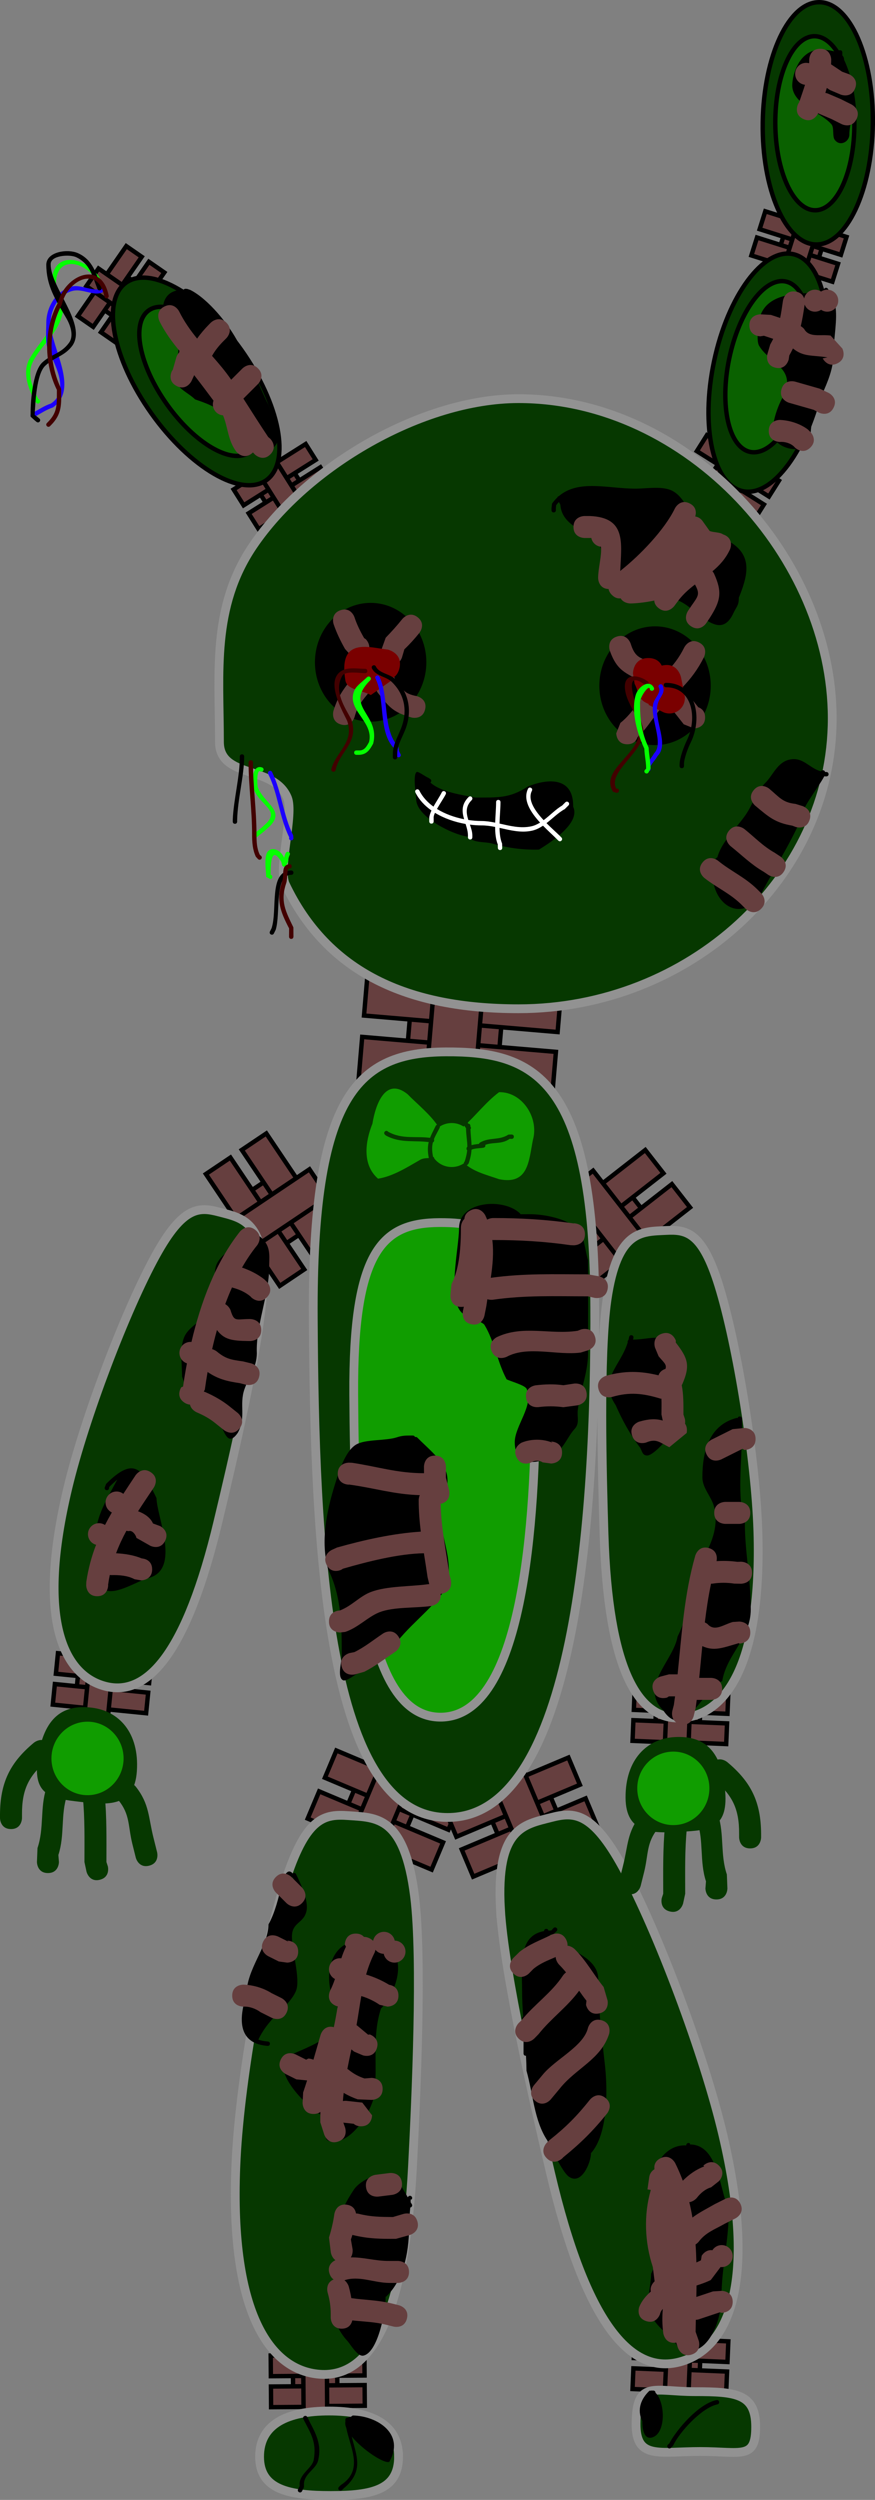 <svg version="1.1" xmlns="http://www.w3.org/2000/svg" xmlns:xlink="http://www.w3.org/1999/xlink" width="99.478" height="284.099" viewBox="0,0,99.478,284.099"><rect x="0" y="0" width="99.478" height="284.099" fill="#808080" stroke="none"/><g transform="translate(-190.384,-38.076)"><g data-paper-data="{&quot;isPaintingLayer&quot;:true}" fill-rule="nonzero" stroke-linecap="butt" stroke-linejoin="miter" stroke-miterlimit="10" stroke-dasharray="" stroke-dashoffset="0" style="mix-blend-mode: normal"><g><g data-paper-data="{&quot;index&quot;:null}" fill="#663f3f" stroke="#000000" stroke-width="0.5"><path d="M199.041,230.544l0.234,-2.337l5.008,0.501l-0.234,2.337z"/><path d="M196.387,231.796l0.234,-2.337l5.008,0.501l-0.234,2.337z"/><path d="M202.33,228.85l0.234,-2.337l5.008,0.501l-0.234,2.337z"/><path d="M201.988,232.272l0.234,-2.337l5.008,0.501l-0.234,2.337z"/><path d="M196.738,228.29l0.234,-2.337l5.008,0.501l-0.234,2.337z"/><path d="M199.801,234.751l0.968,-9.682l2.671,0.267l-0.968,9.682z"/></g><g data-paper-data="{&quot;index&quot;:null}" fill="#663f3f" stroke="#000000" stroke-width="0.5"><path d="M264.874,234.51l0.099,-2.347l5.029,0.212l-0.099,2.347z"/><path d="M262.296,235.913l0.099,-2.347l5.029,0.212l-0.099,2.347z"/><path d="M268.06,232.629l0.099,-2.347l5.029,0.212l-0.099,2.347z"/><path d="M267.915,236.065l0.099,-2.347l5.029,0.212l-0.099,2.347z"/><path d="M262.444,232.393l0.099,-2.347l5.029,0.212l-0.099,2.347z"/><path d="M265.875,238.666l0.409,-9.722l2.682,0.113l-0.409,9.722z"/></g><g data-paper-data="{&quot;index&quot;:null}" fill="#663f3f" stroke="#000000" stroke-width="0.5"><path d="M264.874,308.17l0.099,-2.347l5.029,0.212l-0.099,2.347z"/><path d="M262.296,309.573l0.099,-2.347l5.029,0.212l-0.099,2.347z"/><path d="M268.06,306.289l0.099,-2.347l5.029,0.212l-0.099,2.347z"/><path d="M267.915,309.725l0.099,-2.347l5.029,0.212l-0.099,2.347z"/><path d="M262.444,306.053l0.099,-2.347l5.029,0.212l-0.099,2.347z"/><path d="M265.875,312.326l0.409,-9.722l2.682,0.113l-0.409,9.722z"/></g><g data-paper-data="{&quot;index&quot;:null}" fill="#663f3f" stroke="#000000" stroke-width="0.5"><path d="M223.709,310.11l-0.018,-2.349l5.033,-0.038l0.018,2.349z"/><path d="M221.204,311.638l-0.018,-2.349l5.033,-0.038l0.018,2.349z"/><path d="M226.798,308.073l-0.018,-2.349l5.033,-0.038l0.018,2.349z"/><path d="M226.823,311.513l-0.018,-2.349l5.033,-0.038l0.018,2.349z"/><path d="M221.177,308.115l-0.018,-2.349l5.033,-0.038l0.018,2.349z"/><path d="M224.914,314.211l-0.073,-9.73l2.684,-0.02l0.073,9.73z"/></g><g data-paper-data="{&quot;index&quot;:null}" fill="#663f3f" stroke="#000000" stroke-width="0.5"><path d="M229.522,244.155l1.303,-3.096l6.634,2.792l-1.303,3.096z"/><path d="M225.367,244.749l1.303,-3.096l6.634,2.792l-1.303,3.096z"/><path d="M234.729,243.223l1.303,-3.096l6.634,2.792l-1.303,3.096z"/><path d="M232.821,247.756l1.303,-3.096l6.634,2.792l-1.303,3.096z"/><path d="M227.321,240.105l1.303,-3.096l6.634,2.792l-1.303,3.096z"/><path d="M228.789,250.224l5.398,-12.826l3.538,1.489l-5.398,12.826z"/></g><g data-paper-data="{&quot;index&quot;:null}" fill="#663f3f" stroke="#000000" stroke-width="0.5"><path d="M247.478,247.747l-1.303,-3.096l6.634,-2.792l1.303,3.096z"/><path d="M251.632,248.341l-1.303,-3.096l6.634,-2.792l1.303,3.096z"/><path d="M242.27,246.815l-1.303,-3.096l6.634,-2.792l1.303,3.096z"/><path d="M244.178,251.348l-1.303,-3.096l6.634,-2.792l1.303,3.096z"/><path d="M249.678,243.697l-1.303,-3.096l6.634,-2.792l1.303,3.096z"/><path d="M251.306,252.513l-5.398,-12.826l3.538,-1.489l5.398,12.826z"/></g><g data-paper-data="{&quot;index&quot;:null}" fill="#663f3f" stroke="#000000" stroke-width="0.5"><path d="M258.407,180.844l-2.066,-2.648l5.675,-4.428l2.066,2.648z"/><path d="M256.898,184.76l-2.066,-2.648l5.675,-4.428l2.066,2.648z"/><path d="M260.135,175.843l-2.066,-2.648l5.675,-4.428l2.066,2.648z"/><path d="M263.161,179.721l-2.066,-2.648l5.675,-4.428l2.066,2.648z"/><path d="M253.799,180.788l-2.066,-2.648l5.675,-4.428l2.066,2.648z"/><path d="M263.347,184.445l-8.56,-10.971l3.026,-2.361l8.56,10.971z"/></g><g data-paper-data="{&quot;index&quot;:null}" fill="#663f3f" stroke="#000000" stroke-width="0.5"><path d="M217.958,174.046l2.788,-1.873l4.013,5.975l-2.788,1.873z"/><path d="M218.172,178.238l2.788,-1.873l4.013,5.975l-2.788,1.873z"/><path d="M217.873,168.757l2.788,-1.873l4.013,5.975l-2.788,1.873z"/><path d="M213.791,171.499l2.788,-1.873l4.013,5.975l-2.788,1.873z"/><path d="M222.355,175.429l2.788,-1.873l4.013,5.975l-2.788,1.873z"/><path d="M214.015,178.718l11.551,-7.759l2.14,3.187l-11.551,7.759z"/></g><g data-paper-data="{&quot;index&quot;:null}" fill="#663f3f" stroke="#000000" stroke-width="0.5"><path d="M278.888,66.718l0.642,-2.036l4.363,1.377l-0.642,2.036z"/><path d="M280.656,68.715l0.642,-2.036l4.363,1.377l-0.642,2.036z"/><path d="M276.748,64.124l0.642,-2.036l4.363,1.377l-0.642,2.036z"/><path d="M275.807,67.105l0.642,-2.036l4.363,1.377l-0.642,2.036z"/><path d="M281.62,65.661l0.642,-2.036l4.363,1.377l-0.642,2.036z"/><path d="M278.782,70.602l2.662,-8.436l2.327,0.734l-2.662,8.436z"/></g><g data-paper-data="{&quot;index&quot;:null}" fill="#663f3f" stroke="#000000" stroke-width="0.5"><path d="M271.022,92.396l1.138,-1.807l3.871,2.439l-1.138,1.807z"/><path d="M272.226,94.776l1.138,-1.807l3.871,2.439l-1.138,1.807z"/><path d="M269.61,89.343l1.138,-1.807l3.871,2.439l-1.138,1.807z"/><path d="M267.943,91.989l1.138,-1.807l3.871,2.439l-1.138,1.807z"/><path d="M273.933,92.066l1.138,-1.807l3.871,2.439l-1.138,1.807z"/><path d="M269.933,96.126l4.715,-7.484l2.065,1.301l-4.715,7.484z"/></g><path d="M283.811,81.723c-1.576,7.439 -5.595,12.888 -8.976,12.172c-3.381,-0.716 -4.845,-7.327 -3.269,-14.766c1.576,-7.439 5.595,-12.888 8.976,-12.172c3.381,0.716 4.845,7.327 3.269,14.766z" fill="#063800" stroke="#000000" stroke-width="0.5"/><g fill="#663f3f" stroke="#000000" stroke-width="0.5"><path d="M220.993,95.834l-1.138,-1.807l3.871,-2.439l1.138,1.807z"/><path d="M219.789,98.215l-1.138,-1.807l3.871,-2.439l1.138,1.807z"/><path d="M222.404,92.782l-1.138,-1.807l3.871,-2.439l1.138,1.807z"/><path d="M224.071,95.427l-1.138,-1.807l3.871,-2.439l1.138,1.807z"/><path d="M218.082,95.505l-1.138,-1.807l3.871,-2.439l1.138,1.807z"/><path d="M223.888,98.427l-4.715,-7.484l2.065,-1.301l4.715,7.484z"/></g><g fill="#663f3f" stroke="#000000" stroke-width="0.5"><path d="M236.614,158.089l0.413,-4.852l10.398,0.885l-0.413,4.852z"/><path d="M231.15,160.766l0.413,-4.852l10.398,0.885l-0.413,4.852z"/><path d="M243.38,154.476l0.413,-4.852l10.398,0.885l-0.413,4.852z"/><path d="M242.775,161.581l0.413,-4.852l10.398,0.885l-0.413,4.852z"/><path d="M231.769,153.487l0.413,-4.852l10.398,0.885l-0.413,4.852z"/><path d="M238.318,166.787l1.711,-20.102l5.545,0.472l-1.711,20.102z"/></g><path d="M285,119.715c0,18.225 -16.337,33 -35.667,33c-12.587,0 -21.727,-4.091 -26.514,-14.148c-0.854,-1.795 1.012,-7.974 0.241,-9.834c-1.545,-3.724 -7.727,-2.111 -7.727,-6.352c0,-7.908 -0.905,-15.297 3.802,-22.259c6.14,-9.084 19.256,-16.741 30.198,-16.741c19.33,0 35.667,18.108 35.667,36.333z" fill="#063800" stroke="#929292" stroke-width="1"/><path d="M257.999,186.007c0.152,25.497 -2.44,58.101 -16.391,58.607c-14.261,0.517 -15.456,-31.228 -15.609,-56.725c-0.152,-25.497 5.116,-30.214 15.057,-30.273c9.941,-0.059 16.79,2.895 16.942,28.392z" fill="#063800" stroke="#929292" stroke-width="1"/><path d="M215.162,211.033c-3.568,14.883 -8.02,19.929 -12.822,18.671c-4.802,-1.258 -7.803,-7.677 -4.235,-22.56c1.888,-7.877 6.571,-20.212 10.018,-26.442c3.066,-5.542 4.877,-5.487 7.137,-4.895c2.696,0.706 5.459,1.032 4.977,9.078c-0.376,6.285 -3.511,19.621 -5.076,26.148z" fill="#063800" stroke="#929292" stroke-width="1"/><path d="M259.391,185.79c1.162,-7.977 3.933,-7.735 6.716,-7.879c2.334,-0.121 4.118,0.193 5.996,6.242c2.111,6.8 4.193,19.829 4.444,27.925c0.473,15.298 -3.767,20.974 -8.725,21.231c-4.958,0.257 -8.293,-5.587 -8.767,-20.884c-0.208,-6.709 -0.571,-20.403 0.336,-26.634z" data-paper-data="{&quot;index&quot;:null}" fill="#063800" stroke="#929292" stroke-width="1"/><path d="M237.288,284.152c-0.896,17.531 -4.856,24.155 -10.535,23.745c-5.679,-0.41 -10.411,-7.016 -9.514,-24.547c0.474,-9.278 3.163,-24.17 5.741,-31.919c2.293,-6.893 4.346,-7.211 7.019,-7.019c3.188,0.23 6.371,0.017 7.519,9.191c0.896,7.166 0.163,22.861 -0.23,30.549z" fill="#063800" stroke="#929292" stroke-width="1"/><path d="M247.279,255.022c-0.514,-9.231 2.656,-9.591 5.752,-10.389c2.596,-0.669 4.672,-0.723 8.163,5.648c3.924,7.162 9.236,21.332 11.365,30.375c4.022,17.087 0.55,24.434 -4.964,25.854c-5.514,1.42 -10.596,-4.388 -14.618,-21.475c-1.764,-7.494 -5.296,-22.803 -5.697,-30.014z" data-paper-data="{&quot;index&quot;:null}" fill="#063800" stroke="#929292" stroke-width="1"/><g data-paper-data="{&quot;index&quot;:null}" fill="#663f3f" stroke="#000000" stroke-width="0.5"><path d="M203.789,74.385l-1.755,-1.216l2.605,-3.761l1.755,1.216z"/><path d="M203.615,77.047l-1.755,-1.216l2.605,-3.761l1.755,1.216z"/><path d="M203.891,71.023l-1.755,-1.216l2.605,-3.761l1.755,1.216z"/><path d="M206.461,72.803l-1.755,-1.216l2.605,-3.761l1.755,1.216z"/><path d="M200.982,75.223l-1.755,-1.216l2.605,-3.761l1.755,1.216z"/><path d="M207.469,75.634l-7.272,-5.036l1.389,-2.006l7.272,5.036z"/></g><path d="M217.79,77.801c4.404,6.199 5.689,12.847 2.872,14.848c-2.818,2.002 -8.672,-1.401 -13.075,-7.6c-4.404,-6.199 -5.689,-12.847 -2.872,-14.848c2.818,-2.002 8.672,1.401 13.075,7.6z" fill="#063800" stroke="#000000" stroke-width="0.5"/><path d="M216.686,78.812c3.163,4.453 4.087,9.228 2.063,10.666c-2.024,1.438 -6.229,-1.006 -9.393,-5.459c-3.163,-4.453 -4.087,-9.228 -2.063,-10.666c2.024,-1.438 6.229,1.006 9.393,5.459z" fill="#0a6100" stroke="#000000" stroke-width="0.5"/><path d="M279.711,70.068c2.43,0.508 3.495,5.254 2.378,10.6c-1.117,5.347 -3.993,9.269 -6.423,8.762c-2.43,-0.508 -3.495,-5.254 -2.378,-10.6c1.117,-5.347 3.993,-9.269 6.423,-8.762z" data-paper-data="{&quot;index&quot;:null}" fill="#0a6100" stroke="#000000" stroke-width="0.5"/><path d="M289.613,52.182c-0.108,7.603 -2.998,13.727 -6.453,13.678c-3.456,-0.049 -6.17,-6.253 -6.062,-13.856c0.108,-7.603 2.998,-13.727 6.453,-13.678c3.456,0.049 6.17,6.253 6.062,13.856z" fill="#063800" stroke="#000000" stroke-width="0.5"/><path d="M282.97,42.192c2.483,-0.013 4.518,4.404 4.547,9.866c0.028,5.462 -1.961,9.9 -4.444,9.913c-2.483,0.013 -4.518,-4.404 -4.547,-9.866c-0.028,-5.462 1.961,-9.9 4.444,-9.913z" data-paper-data="{&quot;index&quot;:null}" fill="#0a6100" stroke="#000000" stroke-width="0.5"/><path d="M237.855,113.339c0,3.176 -2.388,5.75 -5.333,5.75c-2.946,0 -5.333,-2.574 -5.333,-5.75c0,-3.176 2.388,-5.75 5.333,-5.75c2.946,0 5.333,2.574 5.333,5.75z" fill="#000000" stroke="#000000" stroke-width="2"/><path d="M270.188,116.005c0,3.176 -2.388,5.75 -5.333,5.75c-2.946,0 -5.333,-2.574 -5.333,-5.75c0,-3.176 2.388,-5.75 5.333,-5.75c2.946,0 5.333,2.574 5.333,5.75z" fill="#000000" stroke="#000000" stroke-width="2"/><path d="M231.98,112.492c-0.884,0.884 -1.768,0 -1.768,0l-0.601,-0.664c-0.511,-0.902 -0.968,-1.843 -1.301,-2.825c0,0 -0.395,-1.186 0.791,-1.581c1.186,-0.395 1.581,0.791 1.581,0.791c0.271,0.829 0.664,1.619 1.099,2.375l0.199,0.136c0,0 0.884,0.884 0,1.768z" fill="#663f3f" stroke="none" stroke-width="0.5"/><path d="M234.5,113.594c-1.186,-0.395 -0.791,-1.581 -0.791,-1.581l0.523,-1.462c0.657,-0.682 1.297,-1.383 1.887,-2.124c0,0 0.781,-0.976 1.757,-0.195c0.976,0.781 0.195,1.757 0.195,1.757c-0.53,0.661 -1.098,1.293 -1.713,1.876l-0.277,0.938c0,0 -0.395,1.186 -1.581,0.791z" fill="#663f3f" stroke="none" stroke-width="0.5"/><path d="M230.282,115.324c0.082,-0.369 0.349,-0.966 1.213,-0.966c1.25,0 1.25,1.25 1.25,1.25l-0.274,0.981c-0.865,1.082 -1.419,1.616 -1.774,2.963c0,0 -0.343,1.202 -1.545,0.859c-1.202,-0.343 -0.859,-1.545 -0.859,-1.545c0.464,-1.539 1.058,-2.37 1.989,-3.54z" fill="#663f3f" stroke="none" stroke-width="0.5"/><path d="M233.537,114.49c1.118,-0.559 1.677,0.559 1.677,0.559l0.058,0.178c0.987,1.234 0.95,1.661 2.527,1.968c0,0 1.213,0.303 0.91,1.516c-0.303,1.213 -1.516,0.91 -1.516,0.91c-2.156,-0.613 -2.533,-1.157 -3.873,-2.832l-0.342,-0.622c0,0 -0.559,-1.118 0.559,-1.677z" fill="#663f3f" stroke="none" stroke-width="0.5"/><path d="M235.008,115.142c-0.024,0.136 -0.052,0.219 -0.052,0.219l-2.414,1.707c-0.964,-0.556 -2.708,-0.57 -2.893,-1.668c-0.844,-5.005 2.731,-3.725 4.826,-3.501c0,0 1.708,0.38 1.329,2.088c-0.138,0.622 -0.452,0.967 -0.796,1.154z" fill="#7a0000" stroke="none" stroke-width="0.5"/><path d="M262.866,121.848c-0.12,0.36 -0.42,0.81 -1.17,0.81c-1.25,0 -1.25,-1.25 -1.25,-1.25l0.469,-1.176c1.488,-1.187 2.153,-2.714 3.409,-4.023c-0.158,-0.118 -0.319,-0.231 -0.485,-0.338c-2.048,-1.316 -3.217,-1.249 -4.129,-3.868c0,0 -0.395,-1.186 0.791,-1.581c1.186,-0.395 1.581,0.791 1.581,0.791c0.637,2.037 1.433,1.497 3.071,2.532c0.347,0.219 0.678,0.461 0.996,0.719c0.778,-0.793 1.436,-1.619 2.029,-2.815c0,0 0.559,-1.118 1.677,-0.559c1.118,0.559 0.559,1.677 0.559,1.677c-0.71,1.411 -1.51,2.458 -2.472,3.451c0.64,0.722 1.238,1.486 1.83,2.233c0.353,0.128 0.774,0.432 0.774,1.157c0,1.25 -1.25,1.25 -1.25,1.25l-1.176,-0.469c-0.647,-0.809 -1.29,-1.669 -1.99,-2.465c-1.243,1.192 -1.96,2.714 -3.263,3.924z" fill="#663f3f" stroke="none" stroke-width="0.5"/><path d="M264.096,112.858c0.868,0 1.305,0.43 1.526,0.864c0.042,-0.011 0.086,-0.021 0.131,-0.03c1.716,-0.343 2.059,1.373 2.059,1.373l0.393,1.965c0.027,0.122 0.041,0.249 0.041,0.379c0,0.967 -0.783,1.75 -1.75,1.75c-0.294,0 -0.571,-0.072 -0.814,-0.201l-1.569,-0.784l0.041,-0.081c-0.17,-0.07 -0.336,-0.151 -0.495,-0.247c-0.67,-0.401 -0.752,-1.37 -1.128,-2.055l-0.185,-1.183c0,0 0,-1.75 1.75,-1.75z" fill="#7a0000" stroke="none" stroke-width="0.5"/><path d="M230.646,123.608c0,-0.25 0.25,-0.25 0.25,-0.25h0.3c0.605,0.031 0.865,-0.437 1.146,-0.955c0.591,-2.366 -2.735,-3.686 -1.625,-5.948c0.243,-0.495 1.012,-1.033 1.402,-1.423c0,0 0.177,-0.177 0.354,0c0.177,0.177 0,0.354 0,0.354c-3.047,3.047 1.185,3.799 0.335,7.199c-0.4,0.738 -0.748,1.245 -1.612,1.274h-0.3c0,0 -0.25,0 -0.25,-0.25z" fill="#04ff00" stroke="none" stroke-width="0.5"/><path d="M194.872,83.865c-0.177,0.177 -0.354,0 -0.354,0l-0.247,-0.265c-0.58,-1.27 -1.369,-3.035 -0.599,-4.626c1.107,-2 2.63,-3.191 3.379,-5.543c0.141,-0.444 -0.807,-2.276 -0.807,-3.043c0,-4.228 4.293,-3.012 5.674,-0.412c0,0 0.112,0.224 -0.112,0.335c-0.224,0.112 -0.335,-0.112 -0.335,-0.112c-1.057,-2.312 -4.726,-3.375 -4.726,0.188c0,1.015 0.96,2.349 0.793,3.157c-0.516,2.508 -2.412,3.623 -3.421,5.657c-0.719,1.378 0.045,3.126 0.601,4.174l0.153,0.135c0,0 0.177,0.177 0,0.354z" fill="#04ff00" stroke="none" stroke-width="0.5"/><path d="M219.103,133.287c-0.16,-0.192 0.033,-0.352 0.033,-0.352l0.101,-0.084c0.388,-0.321 0.782,-0.598 1.142,-0.951c2.051,-1.708 -0.383,-2.216 -1.114,-4.077c-0.343,-0.872 -0.226,-2.942 0.943,-2.519c0,0 0.224,0.112 0.112,0.335c-0.112,0.224 -0.335,0.112 -0.335,0.112c-0.404,-0.36 -0.41,1.535 -0.257,1.881c0.865,1.961 3.349,2.672 0.988,4.639c-0.365,0.358 -0.765,0.64 -1.158,0.966l-0.101,0.084c0,0 -0.192,0.16 -0.352,-0.033z" fill="#04ff00" stroke="none" stroke-width="0.5"/><path d="M221.147,137.484c0.073,0.015 0.199,0.066 0.199,0.244c0,0.25 -0.25,0.25 -0.25,0.25l-0.45,-0.25c0,-0.683 -0.329,-2.513 0.287,-2.99c0.613,-0.474 1.509,0.154 1.751,0.826c0.037,-0.19 0.105,-0.376 0.189,-0.548c0,0 0.112,-0.224 0.335,-0.112c0.224,0.112 0.112,0.335 0.112,0.335c-0.118,0.227 -0.18,0.49 -0.18,0.746l-0.037,0.046l0.017,0.008l-0.198,0.395c-0.04,0.085 -0.126,0.143 -0.226,0.143c-0.119,0 -0.219,-0.083 -0.244,-0.194l-0.094,-0.374c-1.043,-1.746 -1.199,-0.172 -1.212,1.475z" fill="#04ff00" stroke="none" stroke-width="0.5"/><path d="M223.496,133.578c-0.25,0 -0.25,-0.25 -0.25,-0.25l0.026,-0.088c-1.153,-2.306 -1.263,-4.964 -2.4,-7.2c0,0 -0.112,-0.224 0.112,-0.335c0.224,-0.112 0.335,0.112 0.335,0.112c1.1,2.244 1.256,4.912 2.4,7.2l0.026,0.312c0,0 0,0.25 -0.25,0.25z" fill="#1c00ff" stroke="none" stroke-width="0.5"/><path d="M193.877,85.409c-0.121,-0.219 0.098,-0.34 0.098,-0.34l0.146,-0.081c0.675,-0.373 1.324,-0.813 2.055,-1.054c2.198,-1.45 0.393,-4.55 -0.306,-6.067c-0.358,-0.775 -0.224,-2.228 -0.224,-3.08c0,-1.798 1.074,-3.63 2.886,-4.142c0.994,-0.281 2.533,0.628 3.252,0.218c0,0 0.224,-0.112 0.335,0.112c0.112,0.224 -0.112,0.335 -0.112,0.335c-0.974,0.445 -2.203,-0.459 -3.348,-0.182c-1.612,0.389 -2.514,2.122 -2.514,3.658c0,2.744 3.329,7.481 0.251,9.596c-0.724,0.239 -1.365,0.673 -2.033,1.042l-0.146,0.081c0,0 -0.219,0.121 -0.34,-0.098z" fill="#1c00ff" stroke="none" stroke-width="0.5"/><path d="M235.807,124.111c-0.224,0.112 -0.335,-0.112 -0.335,-0.112l-0.216,-0.442c-0.011,-0.136 -0.021,-0.273 -0.032,-0.409c-1.882,-1.792 -1.028,-5.739 -2.151,-7.949c0,0 -0.112,-0.224 0.112,-0.335c0.224,-0.112 0.335,0.112 0.335,0.112c1.127,2.299 0.325,6.05 2.156,7.958c0.02,0.161 0.041,0.323 0.061,0.484l0.184,0.358c0,0 0.112,0.224 -0.112,0.335z" fill="#1c00ff" stroke="none" stroke-width="0.5"/><path d="M264.09,125.738c-0.25,-0.006 -0.244,-0.256 -0.244,-0.256l0.018,-0.477c0.268,-0.49 0.611,-0.829 0.879,-1.314c1.16,-1.157 -0.474,-3.945 -0.09,-5.661c0.133,-0.593 0.949,-1.315 0.62,-1.831c0,0 -0.112,-0.224 0.112,-0.335c0.224,-0.112 0.335,0.112 0.335,0.112c0.392,0.916 -0.388,1.295 -0.58,2.169c-0.41,1.863 1.352,4.494 0.003,5.846c-0.237,0.429 -0.554,0.724 -0.796,1.145l-0.001,0.357c0,0 -0.006,0.25 -0.256,0.244z" fill="#1c00ff" stroke="none" stroke-width="0.5"/><path d="M217.096,131.698c-0.25,0 -0.25,-0.25 -0.25,-0.25l0,-0.208c0.095,-2.331 0.822,-4.938 0.8,-7.192c0,0 0,-0.25 0.25,-0.25c0.25,0 0.25,0.25 0.25,0.25c-0.019,2.306 -0.745,4.831 -0.8,7.208l0,0.192c0,0 0,0.25 -0.25,0.25z" fill="#000000" stroke="none" stroke-width="0.5"/><path d="M221.184,144.271c-0.224,-0.112 -0.112,-0.335 -0.112,-0.335l0.192,-0.382c0.693,-2.139 -0.36,-6.505 2.232,-6.556c0,0 0.25,0 0.25,0.25c0,0.25 -0.25,0.25 -0.25,0.25c-1.942,-0.028 -1.194,4.418 -1.768,6.244l-0.208,0.418c0,0 -0.112,0.224 -0.335,0.112z" fill="#000000" stroke="none" stroke-width="0.5"/><path d="M194.888,85.988c-0.16,0.192 -0.352,0.032 -0.352,0.032l-0.216,-0.18c-0.15,-0.135 -0.3,-0.271 -0.45,-0.406c-0.056,-1.436 0.191,-5.093 1.309,-6.153c1.01,-0.958 2.131,-1.016 3.017,-2.203c0.647,-0.811 0.177,-2.076 -0.292,-2.876c-1.217,-2.075 -2.259,-3.638 -2.258,-6.075c0.058,-1.453 2.426,-1.805 3.6,-1.28c1.704,0.762 2.054,2.319 2.682,3.888c0,0 0.093,0.232 -0.139,0.325c-0.232,0.093 -0.325,-0.139 -0.325,-0.139c-0.595,-1.487 -0.847,-2.876 -2.425,-3.619c-0.734,-0.346 -2.952,-0.215 -2.892,0.825c-0.001,2.671 4.172,6.845 2.45,9.251c-0.909,1.207 -2.061,1.304 -3.069,2.262c-1.017,0.966 -1.125,4.27 -1.204,5.582c0.106,0.078 0.212,0.156 0.318,0.234l0.216,0.18c0,0 0.192,0.16 0.032,0.352z" fill="#000000" stroke="none" stroke-width="0.5"/><path d="M235.293,124.378c-0.25,-0.002 -0.248,-0.252 -0.248,-0.252l0.004,-0.502c0.05,-1.109 0.693,-2.025 1.05,-3.1c0.601,-1.795 0.239,-3.583 -1.161,-4.937c-0.711,-0.688 -1.776,-0.622 -2.267,-1.546c0,0 -0.112,-0.224 0.112,-0.335c0.224,-0.112 0.335,0.112 0.335,0.112c0.355,0.777 1.549,0.825 2.165,1.408c1.544,1.461 1.94,3.5 1.29,5.457c-0.345,1.031 -0.979,1.917 -1.025,2.955l-0.004,0.493c0,0 -0.002,0.25 -0.252,0.248z" fill="#000000" stroke="none" stroke-width="0.5"/><path d="M267.896,125.378c-0.25,0 -0.25,-0.25 -0.25,-0.25v-0.2c0.011,-0.741 0.505,-2.048 0.826,-2.711c1.216,-2.47 0.662,-6.039 -2.376,-6.039c0,0 -0.25,0 -0.25,-0.25c0,-0.25 0.25,-0.25 0.25,-0.25c3.427,0 4.193,3.974 2.824,6.761c-0.288,0.552 -0.786,1.854 -0.774,2.489v0.2c0,0 0,0.25 -0.25,0.25z" fill="#000000" stroke="none" stroke-width="0.5"/><path d="M228.236,125.771c-0.243,-0.06 -0.183,-0.302 -0.183,-0.302l0.001,-0.002c0.543,-1.991 2.63,-3.008 1.811,-5.442c-0.501,-1.095 -2.648,-4.663 -0.559,-5.759c0.724,-0.38 1.796,-0.186 2.59,-0.186c0,0 0.25,0 0.25,0.25c0,0.25 -0.25,0.25 -0.25,0.25c-0.54,0 -2.255,-0.296 -2.592,0.289c-1.023,1.777 0.326,3.647 1.023,4.966c0.89,2.689 -1.34,3.596 -1.788,5.753l-0.001,0.002c0,0 -0.06,0.243 -0.302,0.183z" fill="#420000" stroke="none" stroke-width="0.5"/><path d="M260.746,127.928c0,0.25 -0.25,0.25 -0.25,0.25l-0.412,-0.117c-1.533,-2.473 2.963,-4.199 2.961,-6.859c-0.006,-1.945 -1.355,-2.946 -1.597,-4.739c-0.263,-1.949 1.501,-1.757 2.598,-0.935c0,0 0.2,0.15 0.05,0.35c-0.15,0.2 -0.35,0.05 -0.35,0.05c-3.308,-2.481 -0.205,4.132 -0.2,5.272c0.001,2.432 -4.263,4.663 -3.038,6.595l-0.012,-0.117c0,0 0.25,0 0.25,0.25z" fill="#420000" stroke="none" stroke-width="0.5"/><path d="M195.719,86.505c-0.177,-0.177 0,-0.354 0,-0.354l0.093,-0.093c1.172,-1.172 1.017,-2.09 1.04,-3.674c-1.429,-2.872 -1.557,-6.83 0.089,-9.862c0.86,-3.255 4.981,-4.933 5.799,-0.844c0,0 0.049,0.245 -0.196,0.294c-0.245,0.049 -0.294,-0.196 -0.294,-0.196c-0.718,-3.59 -4.183,-1.896 -4.843,0.927c-1.632,3.024 -1.43,6.712 -0.068,9.568c0.02,1.737 0.117,2.85 -1.174,4.14l-0.093,0.093c0,0 -0.177,0.177 -0.354,0z" fill="#420000" stroke="none" stroke-width="0.5"/><path d="M220.072,135.705c-0.177,0.177 -0.354,0 -0.354,0l-0.249,-0.27c-0.367,-0.791 -0.424,-1.64 -0.424,-2.507c0,-2.869 -0.4,-5.486 -0.4,-8.2c0,0 0,-0.25 0.25,-0.25c0.25,0 0.25,0.25 0.25,0.25c0,2.711 0.4,5.331 0.4,8.2c0,0.783 0.031,1.583 0.376,2.293l0.151,0.13c0,0 0.177,0.177 0,0.354z" fill="#420000" stroke="none" stroke-width="0.5"/><path d="M223.496,144.778c-0.25,0 -0.25,-0.25 -0.25,-0.25v-0.1c0,-0.281 0.001,-0.562 0.007,-0.843c-0.964,-1.848 -1.521,-3.214 -0.795,-5.334c0.28,-0.817 -0.182,-1.844 0.838,-1.974c0,0 0.25,0 0.25,0.25c0,0.25 -0.25,0.25 -0.25,0.25c-0.324,-0.106 -0.211,1.186 -0.362,1.626c-0.714,2.086 -0.085,3.224 0.805,5.066c0.005,0.319 0.007,0.638 0.007,0.957v0.1c0,0 0,0.25 -0.25,0.25z" fill="#420000" stroke="none" stroke-width="0.5"/><path d="M263.757,125.936c-0.208,-0.139 -0.069,-0.347 -0.069,-0.347l0.158,-0.161c0,-0.785 -0.188,-1.509 -0.206,-2.27c-0.771,-1.639 -1.552,-4.185 -0.981,-6.102c0.288,-0.965 1.56,-1.851 2.074,-0.807c0,0 0.079,0.237 -0.158,0.316c-0.237,0.079 -0.316,-0.158 -0.316,-0.158c-0.012,-0.65 -1.113,0.808 -1.113,1.521c0,1.96 0.176,3.38 0.98,5.114c0.029,0.801 0.22,1.561 0.22,2.386l-0.242,0.439c0,0 -0.139,0.208 -0.347,0.069z" fill="#04ff00" stroke="none" stroke-width="0.5"/><path d="M235.696,317.274c0,3.756 -3.006,4.4 -7.7,4.4c-4.694,0 -8.1,-0.644 -8.1,-4.4c0,-3.756 3.206,-5.2 7.9,-5.2c4.694,0 7.9,1.444 7.9,5.2z" fill="#063800" stroke="#929292" stroke-width="1"/><path d="M276.296,313.874c0,3.756 -1.606,2.8 -6.3,2.8c-4.694,0 -7.341,0.942 -7.3,-3.2c0.05,-4.969 2.006,-3.6 6.7,-3.6c4.694,0 6.9,0.244 6.9,4z" fill="#063800" stroke="#929292" stroke-width="1"/><path d="M224.384,321.298c-0.224,-0.112 -0.112,-0.335 -0.112,-0.335l0.18,-0.346c-0.002,-0.118 -0.004,-0.236 -0.006,-0.353c0.121,-1.148 1.446,-1.731 1.606,-2.647c0.36,-2.054 -0.367,-3.032 -1.18,-4.631c0,0 -0.112,-0.224 0.112,-0.335c0.224,-0.112 0.335,0.112 0.335,0.112c0.779,1.591 1.739,2.921 1.22,4.969c-0.235,0.925 -1.527,1.462 -1.594,2.553c-0.002,0.149 -0.004,0.298 -0.006,0.447l-0.22,0.454c0,0 -0.112,0.224 -0.335,0.112z" fill="#000000" stroke="none" stroke-width="0.5"/><path d="M230.238,312.755l0.251,-0.175c2.859,0.059 5.959,2.138 4.152,5.276c-0.615,0.215 -3.033,-1.381 -4.27,-2.888c0.501,2.118 1.47,3.943 -0.925,5.907l-0.173,0.177c0,0 -0.177,0.177 -0.354,0c-0.177,-0.177 0,-0.354 0,-0.354l0.227,-0.223c2.608,-1.693 1.064,-4.178 0.611,-6.469c-0.112,-0.27 -0.154,-0.521 -0.102,-0.737c-0.004,-0.065 -0.008,-0.129 -0.009,-0.194c0,0 0,-0.25 0.25,-0.25c0.023,0 0.043,0.002 0.062,0.006c0.027,-0.02 0.056,-0.039 0.086,-0.057c0,0 0.097,-0.048 0.194,-0.018z" fill="#000000" stroke="none" stroke-width="0.5"/><path d="M266.319,316.251c-0.177,-0.177 0,-0.354 0,-0.354l0.153,-0.135c0.871,-1.64 3.368,-4.532 5.375,-4.933c0,0 0.245,-0.049 0.294,0.196c0.049,0.245 -0.196,0.294 -0.196,0.294c-1.76,0.352 -4.343,3.174 -5.025,4.667l-0.247,0.265c0,0 -0.177,0.177 -0.354,0z" fill="#000000" stroke="none" stroke-width="0.5"/><path d="M284.119,70.858c0.177,-0.177 0.354,0 0.354,0l0.273,0.377c-0.022,0.558 0.481,0.988 0.594,1.547c0.302,1.486 -0.194,3.845 -0.194,5.453c0,3.434 -2.6,5.914 -2.6,9.3c-0.071,2.043 -2.75,1.89 -3.867,0.753c-1.098,-1.117 0.221,-4.427 0.868,-5.336c1.303,-3.098 -1.686,-3.582 -2.863,-5.585c-0.352,-0.599 -0.055,-2.431 0.046,-3.096c0.785,-3.145 4.898,-2.888 7.528,-2.886c-0.006,-0.048 -0.01,-0.098 -0.012,-0.15l-0.127,-0.023c0,0 -0.177,-0.177 0,-0.354z" fill="#000000" stroke="none" stroke-width="0.5"/><path d="M285.896,43.784c0.25,0 0.25,0.25 0.25,0.25v0.337c0.217,0.219 0.275,0.499 0.065,0.848c0.21,1.32 0.876,2.538 1.131,3.868c0.279,1.458 -0.4,2.91 -0.395,4.347c-0.054,0.771 -1.071,1.326 -1.663,0.531c-0.298,-0.401 -0.035,-1.372 -0.376,-1.768c-1.213,-1.405 -4.422,-2.232 -4.455,-4.415c0.037,-1.464 0.848,-3.595 2.586,-3.992c0.562,-0.128 1.816,-0.067 2.607,0.266v-0.023c0,0 0,-0.25 0.25,-0.25z" fill="#000000" stroke="none" stroke-width="0.5"/><path d="M211.258,71.004c0.069,-0.111 0.215,-0.111 0.215,-0.111l0.19,0.013c0.116,0.039 0.232,0.077 0.347,0.116c2.021,1.008 4.417,3.943 5.458,5.997c1.512,2.36 2.214,4.65 3.458,7.139c0.341,1.094 1.887,3.468 0.625,4.704c-0.665,0.651 -2.425,0.308 -3.3,0.308c-1.507,-0.04 -2.053,-2.741 -2.453,-3.821c-0.35,-0.943 -2.404,-1.596 -3.234,-1.883c-0.769,-0.751 -1.968,-1.185 -2.328,-2.245c-0.536,-1.581 1.233,-3.233 -0.061,-4.469c-1.422,-1.808 -2.318,-5.734 1.076,-5.749c0,0 0.003,0 0.007,0z" fill="#000000" stroke="none" stroke-width="0.5"/><path d="M251.27,195.356c0.098,16.471 -1.576,37.533 -10.588,37.86c-9.213,0.334 -9.985,-20.173 -10.083,-36.644c-0.098,-16.471 3.305,-19.518 9.727,-19.557c6.422,-0.038 10.846,1.87 10.945,18.341z" fill="#109d00" stroke="#929292" stroke-width="1"/><path d="M247.118,162.197c2.628,-0.067 4.559,2.903 3.855,5.412c-0.475,2.383 -0.496,5.15 -3.837,4.477c-1.494,-0.511 -3.027,-0.891 -3.969,-1.836c-0.406,0.284 -0.9,0.451 -1.433,0.451c-0.871,0 -1.637,-0.445 -2.085,-1.12c-0.508,0.18 -1.009,0.023 -1.487,0.295c-1.374,0.782 -3.08,1.888 -4.799,2.149c-1.815,-1.588 -1.461,-4.2 -0.639,-6.248c0.381,-2.347 1.541,-5.318 3.996,-3.354c1.026,1.06 2.704,2.394 3.537,3.761c0.414,-0.303 0.924,-0.482 1.477,-0.482c0.498,0 0.962,0.146 1.352,0.397c1.394,-1.245 2.522,-2.763 4.032,-3.901z" fill="#109d00" stroke="none" stroke-width="0.5"/><path d="M234.142,166.668c0.177,-0.177 0.354,0 0.354,0l0.002,0.016c1.67,0.937 3.231,0.44 5.038,0.737c0,0 0.247,0.041 0.205,0.288c-0.041,0.247 -0.288,0.205 -0.288,0.205c-1.878,-0.318 -3.441,0.155 -5.197,-0.792l-0.115,-0.101c0,0 -0.177,-0.177 0,-0.354z" fill="#063800" stroke="none" stroke-width="0.5"/><path d="M248.804,167.256c0,0.25 -0.25,0.25 -0.25,0.25l-0.222,-0.011c-1.047,0.743 -2.102,0.243 -3.12,0.857c0,0 -0.214,0.129 -0.343,-0.086c-0.129,-0.214 0.086,-0.343 0.086,-0.343c1.074,-0.641 2.146,-0.211 3.233,-0.907l0.367,-0.011c0,0 0.25,0 0.25,0.25z" fill="#063800" stroke="none" stroke-width="0.5"/><path d="M243.211,165.188c0.245,-0.049 0.294,0.196 0.294,0.196l0.053,0.272c0.015,0.039 0.033,0.078 0.053,0.115c0.001,0 0.001,-0 0.002,-0c0.25,0 0.25,0.25 0.25,0.25c0,0.025 0,0.05 0,0.075c0.036,0.046 0.12,0.177 0.006,0.314c0.024,0.722 0.108,1.258 0.127,1.806c0.4,-0.119 0.866,-0.124 1.273,-0.205c0,0 0.245,-0.049 0.294,0.196c0.049,0.245 -0.196,0.294 -0.196,0.294c-0.382,0.076 -1.026,0.055 -1.377,0.235c-0.026,0.44 -0.113,0.924 -0.318,1.54l-0.119,0.157c0,0 -0.177,0.177 -0.354,0c-0.177,-0.177 0,-0.354 0,-0.354l-0.002,0.039c0.179,-0.534 0.267,-0.951 0.301,-1.32c-0.044,-0.037 -0.079,-0.095 -0.079,-0.189c0,-0.107 0.046,-0.168 0.098,-0.203c0.002,-0.639 -0.131,-1.198 -0.154,-2.12c-0.118,-0.148 -0.215,-0.314 -0.287,-0.488l-0.064,-0.316c0,0 -0.049,-0.245 0.196,-0.294z" fill="#063800" stroke="none" stroke-width="0.5"/><path d="M239.672,169.904c-0.177,0.177 -0.354,0 -0.354,0l-0.186,-0.245c-0.324,-1.651 0.16,-2.351 0.786,-3.631c0,0 0.112,-0.224 0.335,-0.112c0.224,0.112 0.112,0.335 0.112,0.335c-0.612,1.201 -1.069,1.716 -0.743,3.31l0.049,-0.01c0,0 0.177,0.177 0,0.354z" fill="#063800" stroke="none" stroke-width="0.5"/><path d="M218.054,179.243c0.444,-1.208 1.519,-1.33 2.483,-0.008c0.616,0.845 0.447,1.861 0.447,2.846c0,3.126 -1.545,6.717 -1.4,9.8c-0.02,1.637 -0.93,2.685 -1.414,4.083c-0.605,1.747 0.219,3.175 -0.745,4.931c-1.301,1.893 -1.573,-0.648 -2.304,-1.358c-0.727,-0.705 -1.767,-0.888 -2.52,-1.351c-0.817,-0.502 -1.153,-2.74 -1.512,-3.658c-0.011,-1.35 -0.277,-3.189 0.215,-4.443c0.654,-1.667 3.275,-2.312 3.678,-4.17c0.291,-1.289 -0.387,-2.53 -0.091,-3.792c0.311,-1.324 1.907,-2.24 3.163,-2.88z" fill="#000000" stroke="none" stroke-width="0.5"/><path d="M202.459,207.419c-0.238,-0.076 -0.163,-0.314 -0.163,-0.314l0.154,-0.394c3.173,-3.173 4.107,-1.738 5.727,1.612c0.032,2.17 2.793,8.111 -0.905,9.087c-1.229,0.318 -3.575,1.884 -4.846,1.396c-1.601,-0.615 -0.761,-3.781 -1.15,-5.099c-0.293,-2.887 1.143,-5.038 2.449,-7.494c-0.277,0.23 -0.582,0.512 -0.922,0.851l-0.031,0.192c0,0 -0.076,0.238 -0.314,0.163z" fill="#000000" stroke="none" stroke-width="0.5"/><path d="M253.877,94.473c0.017,-0.009 0.033,-0.015 0.049,-0.02c2.248,-1.918 5.618,-0.843 8.708,-0.843c1.186,0 2.885,-0.299 4.005,0.162c1.811,0.745 2.497,3.728 3.841,5.085c0.982,0.484 2.312,0.388 3.2,1c2.316,1.596 1.615,3.872 0.699,6.15c0.009,0.89 -0.281,1.029 -0.615,1.748c-1.706,3.681 -4.554,-1.238 -6.697,-1.543c-3.126,-0.705 -8.384,0.689 -8.384,-4.053c0,-0.43 0.185,-1.433 0.004,-1.808c-0.938,-1.946 -4.411,-2.175 -4.597,-4.926c-0.058,-0.097 -0.113,-0.199 -0.165,-0.3c-0.108,0.112 -0.212,0.232 -0.313,0.362c-0.01,0.132 -0.02,0.265 -0.031,0.397l0.001,0.175c0,0 0,0.25 -0.25,0.25c-0.25,0 -0.25,-0.25 -0.25,-0.25l0.001,-0.225c0.021,-0.176 0.041,-0.352 0.062,-0.527c0.188,-0.263 0.389,-0.493 0.6,-0.694c0.016,-0.051 0.053,-0.103 0.13,-0.142z" fill="#000000" stroke="none" stroke-width="0.5"/><path d="M284.093,126.299c-0.759,1.425 -2.722,3.765 -2.748,5.093c-1.373,3.046 -3.158,5.761 -4.632,8.647c-1.887,2.442 -4.596,1.326 -5.223,-1.626c-0.165,-0.775 -0.217,-2.547 0.455,-2.915c0.46,-1.739 2.174,-3.323 3.184,-4.78c0.895,-1.29 1.172,-2.578 2.275,-3.681c0.854,-0.851 1.335,-2.284 2.673,-2.62c1.587,-0.398 2.296,0.968 3.64,1.315c0.032,-0.061 0.094,-0.122 0.217,-0.122c0.174,0 0.227,0.122 0.243,0.195c0.051,0.003 0.104,0.005 0.157,0.005c0,0 0.25,0 0.25,0.25c0,0.25 -0.25,0.25 -0.25,0.25c-0.083,0 -0.163,-0.004 -0.242,-0.012z" fill="#000000" stroke="none" stroke-width="0.5"/><path d="M239.369,126.956c-0.015,0.023 -0.031,0.041 -0.048,0.056c1.21,1.1 3.651,1.408 5.078,1.699c2.514,-0.008 3.907,0.125 6.002,-1.258c2.348,-0.948 5.208,-1.064 5.145,2.307c0.889,1.871 -2.689,4.126 -3.885,4.868c-1.91,0.048 -3.622,-0.199 -5.416,-0.71c-0.707,-0.202 -2.103,-0.019 -2.576,-0.746c-1.753,-0.183 -5.962,-2.254 -5.974,-4.283c0,-0.468 -0.408,-2.771 0.061,-3.078c0.168,-0.11 1.063,0.577 1.291,0.635l0.252,0.163c0,0 0.208,0.139 0.069,0.347z" fill="#000000" stroke="none" stroke-width="0.5"/><path d="M264.905,309.997c1.128,1.104 1.206,4.618 -0.377,5.08c-1.056,0.308 -1.125,-1.316 -1.117,-1.856c-0.666,-1.333 -0.112,-2.583 0.814,-3.455l0.171,-0.008c0.05,-0.018 0.101,-0.014 0.139,-0.006l0.119,-0.005c0,0 0.25,0 0.25,0.25z" fill="#000000" stroke="none" stroke-width="0.5"/><path d="M231.724,258.942c0.378,0.017 0.749,0.061 1.129,0.157c4.299,0.039 2.844,5.192 0.841,7.237c-1.046,3.268 -0.353,6.269 -0.735,9.709c-0.19,1.694 -2.579,5.799 -4.998,5.385c-1.182,-0.202 -0.028,-1.371 0.288,-1.821c0.03,-0.567 -1.409,-1.15 -1.904,-1.516c-1.289,-0.951 -5.172,-4.687 -3.177,-6.361c2.378,-1.164 7.614,-2.644 5.099,-6.435c-1.119,-2.857 -0.323,-6.699 3.222,-6.699c0,0 0.25,0 0.25,0.25c0,0.037 -0.005,0.068 -0.015,0.095z" fill="#000000" stroke="none" stroke-width="0.5"/><path d="M221.071,270.355c-0.025,0.249 -0.274,0.224 -0.274,0.224l-0.158,-0.016c-3.296,-0.347 -3.078,-3.238 -2.23,-5.773c-0.021,-2.949 2.466,-5.464 2.505,-8.025c0.749,-1.332 1.153,-3.102 1.498,-4.492c0.095,-0.384 0.429,-1.812 1.047,-1.46c0.097,0.055 0.159,0.116 0.195,0.179c0.016,-0.013 0.034,-0.025 0.056,-0.036c0.224,-0.112 0.335,0.112 0.335,0.112c0.479,0.997 1.44,2.956 1.186,4.169c-0.303,1.449 -1.66,1.248 -1.66,2.943c0,1.546 0.977,4.806 0.481,6.096c-0.391,1.017 -1.451,1.978 -2.221,2.748c-0.889,0.884 -1.597,1.815 -2.077,2.842c0.265,0.098 0.575,0.166 0.934,0.2l0.158,0.016c0,0 0.249,0.025 0.224,0.274zM223.651,251.394c-0.079,0.219 -0.191,0.388 0.184,0.368c-0.065,-0.135 -0.128,-0.259 -0.184,-0.368z" fill="#000000" stroke="none" stroke-width="0.5"/><path d="M249.561,176.068c0.365,-0.004 0.73,-0.004 1.095,-0.004c1.565,0 4.231,0.49 5.398,1.711c0.819,0.857 0.834,2.451 1.182,3.498c0.021,3.513 0.003,7.027 0.003,10.54c0,2.314 -0.914,4.308 -1.169,6.531c-0.087,0.756 0.217,1.458 -0.308,2.067c-0.81,0.865 -1.163,2.02 -2.12,2.767c-1.828,1.427 -4.737,1.69 -4.737,-1.197c0,-1.87 2.201,-4.178 1.356,-6.063c-0.193,-0.429 -1.847,-0.862 -2.282,-1.093c-1.057,-1.976 -1.377,-4.313 -2.521,-6.191c-0.197,-0.322 -1.97,-0.916 -2.435,-1.26c-1.899,-1.441 -0.45,-7.426 -0.45,-9.726c0,-3.105 5.072,-3.47 6.927,-1.677c0,0 0.039,0.039 0.062,0.098z" fill="#000000" stroke="none" stroke-width="0.5"/><path d="M237.564,201.393c0.144,-0.063 0.268,0.061 0.268,0.061c2.5,2.502 4.684,3.784 2.591,7.528c-0.208,3.665 1.568,5.745 0.796,9.411c-1.771,2.707 -4.716,4.592 -6.347,7.195c-0.74,1.454 -2.413,1.753 -3.752,2.589c-0.266,0.166 -1.355,0.996 -1.711,0.858c-0.736,-0.285 -0.171,-2.163 -0.171,-2.737c0,-3.368 -0.012,-6.788 -1.54,-9.857c-0.901,-3.17 -0.172,-6.652 0.752,-9.627c0.428,-1.368 1.138,-3.787 2.406,-4.562c1.057,-0.646 3.368,-0.408 4.668,-0.841c0.526,-0.173 0.912,-0.196 1.464,-0.197h0.333c0,0 0.2,0 0.242,0.179z" fill="#000000" stroke="none" stroke-width="0.5"/><path d="M237.166,287.687c0.177,0.177 0,0.354 0,0.354l-0.093,-0.01c0,0.107 -0.002,0.213 -0.006,0.318c0.049,0.081 0.093,0.152 0.131,0.21c0,0 0.139,0.208 -0.069,0.347c-0.036,0.024 -0.07,0.038 -0.101,0.044c-0.049,0.576 -0.121,1.147 -0.121,1.748c0,2.849 -0.431,6.339 -2.686,8.429c0.058,1.239 -0.804,6.29 -2.525,6.651c-0.684,0.144 -1.493,-1.351 -1.879,-1.738c-0.907,-0.959 -2.074,-3.244 -1.737,-4.565c0.386,-1.513 1.738,-2.149 0.792,-3.893c-0.851,-3.314 -0.092,-5.937 1.753,-8.682c0.779,-1.121 3.019,-2.185 4.497,-1.414c0.448,0.234 1.127,1.431 1.622,2.303l0.07,-0.1c0,0 0.177,-0.177 0.354,0z" fill="#000000" stroke="none" stroke-width="0.5"/><path d="M249.812,267.27c0.015,-0.015 0.031,-0.028 0.046,-0.038c-0.069,-1.007 -0.119,-2.021 -0.119,-3.035c0,-2.637 -0.49,-6.142 2.5,-6.665c-0,-0.001 -0,-0.001 -0,-0.002c0,0 0,-0.25 0.25,-0.25c0.174,0 0.227,0.122 0.243,0.195c0.106,-0.006 0.215,-0.01 0.328,-0.01l0.252,-0.279c0,0 0.177,-0.177 0.354,0c0.177,0.177 0,0.354 0,0.354l-0.414,0.388c-0.125,0 -0.245,0.004 -0.36,0.012c0.374,0.497 1.329,0.987 1.711,1.214c1.574,0.931 3.8,1.811 3.803,3.877c0,3.438 0.403,6.6 0.774,9.919c0.286,2.757 0.314,7.679 -1.608,9.82c0.003,1.061 -1.098,3.76 -2.563,2.631c-0.731,-0.563 -1.968,-3.264 -2.403,-4.077c-1.492,-2.239 -1.612,-5.248 -2.365,-7.924c-0.004,-0.56 -0.024,-1.128 -0.056,-1.702c-0.01,0.001 -0.02,0.001 -0.03,0.001c-0.25,0 -0.25,-0.25 -0.25,-0.25c0,-1.186 0,-2.372 0,-3.558c-0.007,-0.091 -0.014,-0.182 -0.02,-0.274l-0.073,0.008c0,0 -0.177,-0.177 0,-0.354z" fill="#000000" stroke="none" stroke-width="0.5"/><path d="M268.403,281.891c-0.009,-0.06 0.004,-0.132 0.076,-0.204c0.177,-0.177 0.354,0 0.354,0l-0.01,0.093c3.277,0.021 3.358,5.255 4.41,7.359c0.042,3.539 -0.827,6.576 -0.827,10.057c0,2.728 -1.755,7.382 -4.928,5.675c-0.582,-1.299 -2.693,-2.317 -3.228,-4.103c-0.389,-1.298 0.143,-2.983 0.163,-4.297c1.026,-2.053 1.684,-6.454 0.52,-8.664c-1.132,-2.278 0.567,-6.089 3.471,-5.918z" fill="#000000" stroke="none" stroke-width="0.5"/><path d="M274.249,199.228c0.02,-0.074 0.076,-0.181 0.24,-0.181c0.25,0 0.25,0.25 0.25,0.25c0,0.5 0,1.167 0,1.667c0,2.981 -0.604,7.319 0.33,10.127c-0.023,3.197 0.67,6.447 0.67,9.873c0,3.302 -2.75,5.102 -3.245,8.162c-2.173,0.822 -4.296,6.943 -6.698,3.33c-2.745,-2.73 1.144,-5.624 1.622,-8.402c1.445,-2.812 1.455,-6.311 3.052,-9.161c0.918,-1.638 1.614,-3.56 1.108,-5.541c-0.319,-1.251 -1.339,-2.132 -1.339,-3.387c0,-2.953 0.761,-5.908 3.856,-6.743c0,0 0.076,-0.019 0.154,0.007z" fill="#000000" stroke="none" stroke-width="0.5"/><path d="M262.357,190.313c2.351,-0.012 4.049,-1.203 4.049,2.249c0.019,3.191 2.762,5.861 -0.013,8.826c-0.377,0.509 -1.722,2.034 -2.388,2.091c-0.63,0.054 -0.628,-0.597 -0.885,-0.937c-1.127,-1.487 -1.978,-3.057 -2.739,-4.776c-1.978,-2.957 0.505,-4.367 1.368,-7.123c-0.006,-0.023 -0.01,-0.05 -0.01,-0.08c0,-0.101 0.041,-0.162 0.09,-0.198c0.03,-0.115 0.058,-0.232 0.081,-0.351c0,0 0.049,-0.245 0.294,-0.196c0.245,0.049 0.196,0.294 0.196,0.294c-0.014,0.068 -0.028,0.135 -0.044,0.201z" fill="#000000" stroke="none" stroke-width="0.5"/><path d="M243.834,133.477c-0.25,0 -0.25,-0.25 -0.25,-0.25v-0.2c0,-0.438 -0.129,-0.875 -0.268,-1.312c-1.202,-0.21 -2.433,-0.626 -3.479,-1.267c-0.109,0.239 -0.171,0.443 -0.152,0.58v0.4c0,0 0,0.25 -0.25,0.25c-0.25,0 -0.25,-0.25 -0.25,-0.25v-0.4c0.018,-0.262 0.114,-0.547 0.251,-0.843c-0.77,-0.543 -1.412,-1.222 -1.825,-2.045c0,0 -0.112,-0.224 0.112,-0.335c0.224,-0.112 0.335,0.112 0.335,0.112c0.364,0.731 0.927,1.337 1.605,1.826c0.306,-0.549 0.692,-1.115 0.948,-1.626c0,0 0.112,-0.224 0.335,-0.112c0.224,0.112 0.112,0.335 0.112,0.335c-0.199,0.397 -0.661,1.073 -0.995,1.67c0.925,0.573 2.013,0.957 3.086,1.168c-0.241,-0.831 -0.342,-1.667 0.509,-2.527c0,0 0.177,-0.177 0.354,0c0.177,0.177 0,0.354 0,0.354c-0.736,0.728 -0.624,1.494 -0.383,2.257c0.519,0.078 1.028,0.116 1.506,0.116c0.514,0.003 1.029,0.082 1.546,0.187c0.024,-0.815 0.104,-1.637 0.104,-2.337c0,0 0,-0.25 0.25,-0.25c0.25,0 0.25,0.25 0.25,0.25c0,0.727 -0.09,1.593 -0.109,2.443c1.188,0.264 2.387,0.575 3.602,0.314c0.355,-0.076 0.688,-0.23 1.007,-0.426c-1.08,-1.177 -1.987,-2.571 -1.373,-3.842c0,0 0.112,-0.224 0.335,-0.112c0.224,0.112 0.112,0.335 0.112,0.335c-0.53,1.016 0.331,2.274 1.329,3.343c0.74,-0.549 1.407,-1.262 2.097,-1.654c0.109,-0.11 0.218,-0.22 0.327,-0.33l0.046,-0.046c0,0 0.177,-0.177 0.354,0c0.177,0.177 0,0.354 0,0.354l-0.046,0.046c-0.127,0.126 -0.253,0.251 -0.38,0.377c-0.693,0.368 -1.351,1.038 -2.071,1.593c0.574,0.579 1.149,1.082 1.498,1.43l0.2,0.2c0,0 0.177,0.177 0,0.354c-0.177,0.177 -0.354,0 -0.354,0l-0.2,-0.2c-0.402,-0.402 -0.977,-0.916 -1.542,-1.496c-0.383,0.257 -0.786,0.463 -1.224,0.563c-1.259,0.287 -2.495,-0.045 -3.719,-0.315c0.011,0.647 0.083,1.266 0.292,1.785l0.019,0.479c0,0 0.008,0.25 -0.242,0.258c-0.25,0.008 -0.258,-0.242 -0.258,-0.242l-0.009,-0.393c-0.23,-0.577 -0.299,-1.272 -0.301,-1.993c-0.515,-0.102 -1.028,-0.176 -1.54,-0.173c-0.426,0 -0.872,-0.029 -1.327,-0.088c0.144,0.419 0.277,0.834 0.277,1.238v0.2c0,0 0,0.25 -0.25,0.25z" fill="#ffffff" stroke="none" stroke-width="0.5"/><path d="M210.475,81.945c-1.118,-0.559 -0.559,-1.677 -0.559,-1.677l0.116,-0.184c0.133,-0.467 0.267,-0.933 0.4,-1.4c0,0 0.087,-0.306 0.328,-0.564c0.004,-0.056 0.013,-0.114 0.028,-0.173c-0.841,-1.011 -1.635,-2.088 -2.272,-3.36c0,0 -0.559,-1.118 0.559,-1.677c1.118,-0.559 1.677,0.559 1.677,0.559c0.585,1.171 1.29,2.161 2.042,3.085c0.404,-0.575 0.866,-1.111 1.356,-1.609l0.2,-0.2c0,0 0.884,-0.884 1.768,0c0.884,0.884 0,1.768 0,1.768l-0.2,0.2c-0.547,0.535 -1.056,1.135 -1.426,1.806c0.754,0.854 1.501,1.723 2.176,2.709c0.227,-0.227 0.455,-0.455 0.682,-0.682l0.6,-0.6c0,0 0.884,-0.884 1.768,0c0.884,0.884 0,1.768 0,1.768c-0.333,0.333 -1.267,1.267 -1.6,1.6c0,0 -0.023,0.023 -0.064,0.057c0.929,1.457 1.856,2.925 2.82,4.366l0.244,0.209c0,0 0.884,0.884 0,1.768c-0.884,0.884 -1.768,0 -1.768,0l-0.208,-0.22c-0.039,0.038 -0.081,0.075 -0.128,0.113c-0.976,0.781 -1.757,-0.195 -1.757,-0.195c-0.983,-1.3 -0.949,-2.788 -1.519,-4.134c-0.646,-0.049 -1.155,-0.588 -1.155,-1.246c0,-0.149 0.026,-0.291 0.074,-0.424c-0.717,-0.962 -1.46,-1.955 -2.202,-2.904c-0.007,0.024 -0.013,0.047 -0.02,0.071l-0.284,0.616c0,0 -0.559,1.118 -1.677,0.559z" fill="#663f3f" stroke="none" stroke-width="0.5"/><path d="M255.584,97.967c0,-1.25 1.25,-1.25 1.25,-1.25h0.6c4.204,0.163 3.586,3.095 3.466,6.258l0.1,-0.1c2.14,-1.696 4.944,-4.599 6.116,-7.028c0,0 0.559,-1.118 1.677,-0.559c0.83,0.415 0.736,1.137 0.632,1.483c0.345,0.053 0.644,0.248 0.836,0.522l0.808,1.132c0.478,0.174 1.16,0.123 1.506,0.376c0.049,0.016 0.099,0.035 0.151,0.057c1.149,0.492 0.657,1.641 0.657,1.641c-0.501,1.086 -1.212,1.844 -2,2.499c0.113,0.136 0.17,0.249 0.17,0.249c0.969,2.109 0.764,3.115 -0.478,5.052l-0.4,0.6c0,0 -0.693,1.04 -1.733,0.347c-1.04,-0.693 -0.347,-1.733 -0.347,-1.733l0.4,-0.6c0.773,-1.096 1.003,-1.318 0.398,-2.412c-0.63,0.484 -1.243,1.013 -1.782,1.686l-0.576,0.769c0,0 -0.75,1 -1.75,0.25c-0.374,-0.28 -0.503,-0.595 -0.518,-0.88c-1.133,0.243 -2.217,0.327 -2.732,0.33c0,0 -0.752,0 -1.089,-0.583c-0.295,0.04 -0.645,-0.033 -0.995,-0.383c-0.23,-0.23 -0.34,-0.46 -0.378,-0.675c-1.188,-0.04 -1.188,-1.249 -1.188,-1.249c0,-1.127 0.438,-2.596 0.32,-3.557c-0.548,-0.057 -0.991,-0.467 -1.096,-0.999c-0.055,-0 -0.113,0.002 -0.174,0.006h-0.6c0,0 -1.25,0 -1.25,-1.25z" fill="#663f3f" stroke="none" stroke-width="0.5"/><path d="M282.42,131.263c-0.395,1.186 -1.581,0.791 -1.581,0.791l-0.381,-0.148c-1.983,-0.335 -2.704,-1.011 -4.223,-2.277c0,0 -0.96,-0.8 -0.16,-1.761c0.8,-0.96 1.761,-0.16 1.761,-0.16c1.149,0.958 1.517,1.574 2.977,1.723l0.819,0.252c0,0 1.186,0.395 0.791,1.581z" fill="#663f3f" stroke="none" stroke-width="0.5"/><path d="M279.474,137.161c-0.693,1.04 -1.733,0.347 -1.733,0.347l-0.527,-0.355c-1.455,-0.844 -2.461,-1.873 -3.761,-2.909c0,0 -0.976,-0.781 -0.195,-1.757c0.781,-0.976 1.757,-0.195 1.757,-0.195c1.189,0.954 2.102,1.94 3.439,2.691l0.673,0.445c0,0 1.04,0.693 0.347,1.733z" fill="#663f3f" stroke="none" stroke-width="0.5"/><path d="M276.918,141.351c-0.884,0.884 -1.768,0 -1.768,0l-0.4,-0.4c-1.349,-1.353 -2.822,-1.946 -4.297,-3.108c0,0 -0.976,-0.781 -0.195,-1.757c0.781,-0.976 1.757,-0.195 1.757,-0.195c1.499,1.224 3.083,1.876 4.503,3.292l0.4,0.4c0,0 0.884,0.884 0,1.768z" fill="#663f3f" stroke="none" stroke-width="0.5"/><path d="M227.784,222.347c0,-1.169 1.093,-1.245 1.235,-1.25c1.371,-0.519 2.231,-1.6 3.52,-2.098c1.822,-0.703 4.546,-0.608 6.518,-0.89c0,0 0.049,-0.007 0.128,-0.008l-0.189,-0.777c-0.132,-0.929 -0.279,-1.834 -0.42,-2.73c-2.907,0.052 -6.427,0.954 -9.199,1.755l-0.184,0.116c0,0 -1.118,0.559 -1.677,-0.559c-0.559,-1.118 0.559,-1.677 0.559,-1.677l0.616,-0.284c3.015,-0.852 6.403,-1.616 9.533,-1.807c-0.143,-1.171 -0.24,-2.355 -0.24,-3.591c0,0 0,-0.269 0.125,-0.557c-2.923,-0.082 -5.21,-0.824 -8.052,-1.205l-0.023,0.013c0,0 -1.25,0 -1.25,-1.25c0,-1.25 1.25,-1.25 1.25,-1.25l0.377,0.013c2.952,0.442 5.088,1.18 8.178,1.187c-0.002,-0.25 -0.003,-0.5 -0.005,-0.75c0,0 0,-1.25 1.25,-1.25c1.25,0 1.25,1.25 1.25,1.25c-0.003,0.416 -0.006,0.832 -0.009,1.247l0.372,1.45c0,0 0.303,1.213 -0.91,1.516c-0.017,0.004 -0.033,0.008 -0.049,0.012c0.051,2.76 0.589,5.259 0.983,7.999l0.175,0.674c0,0 0.303,1.213 -0.91,1.516c-0.092,0.023 -0.179,0.037 -0.261,0.044c0.15,1.207 -1.065,1.381 -1.065,1.381c-1.762,0.252 -4.268,0.079 -5.882,0.71c-1.315,0.514 -2.399,1.734 -3.9,2.238l-0.595,0.064c0,0 -1.25,0 -1.25,-1.25z" fill="#663f3f" stroke="none" stroke-width="0.5"/><path d="M256.884,178.347c0,1.25 -1.25,1.25 -1.25,1.25l-0.377,-0.013c-3.009,-0.432 -5.771,-0.587 -8.823,-0.587c0,0 -0.029,0 -0.078,-0.004c0.173,1.424 0.04,2.853 -0.173,4.299c3.796,-0.528 7.246,-0.395 11.052,-0.395l1.245,0.224c0,0 1.226,0.245 0.981,1.471c-0.245,1.226 -1.471,0.981 -1.471,0.981l-0.755,-0.176c-3.739,0 -7.092,-0.146 -10.823,0.387c0,0 -0.296,0.042 -0.619,-0.059c-0.042,0.265 -0.082,0.532 -0.12,0.799l-0.212,1.068c0,0 -0.245,1.226 -1.471,0.981c-1.226,-0.245 -0.981,-1.471 -0.981,-1.471l0.107,-0.528c-0.086,0.015 -0.179,0.024 -0.281,0.024c-1.25,0 -1.25,-1.25 -1.25,-1.25l0.132,-1.359c0.934,-1.728 1.072,-4.444 1.068,-6.441c0,0 0,-0.58 0.395,-0.949c0.021,-0.332 0.179,-0.71 0.696,-0.969c1.118,-0.559 1.677,0.559 1.677,0.559c0.077,0.163 0.148,0.325 0.214,0.488c0.326,-0.179 0.668,-0.179 0.668,-0.179c3.165,0 6.053,0.169 9.177,0.613l0.023,-0.013c0,0 1.25,0 1.25,1.25z" fill="#663f3f" stroke="none" stroke-width="0.5"/><path d="M258.02,189.952c0.395,1.186 -0.791,1.581 -0.791,1.581l-0.819,0.252c-2.645,0.357 -6.026,-0.812 -8.418,0.481c0,0 -1.118,0.559 -1.677,-0.559c-0.559,-1.118 0.559,-1.677 0.559,-1.677c2.969,-1.409 6.073,-0.243 9.182,-0.719l0.381,-0.148c0,0 1.186,-0.395 1.581,0.791z" fill="#663f3f" stroke="none" stroke-width="0.5"/><path d="M257.072,196.371c0.177,1.237 -1.061,1.414 -1.061,1.414l-1.577,0.213c-0.939,-0.133 -1.905,-0.134 -2.845,-0.01c0,0 -1.24,0.155 -1.395,-1.085c-0.155,-1.24 1.085,-1.395 1.085,-1.395c1.044,-0.124 2.114,-0.16 3.155,-0.01l1.223,-0.187c0,0 1.237,-0.177 1.414,1.061z" fill="#663f3f" stroke="none" stroke-width="0.5"/><path d="M254.284,203.147c0,1.25 -1.25,1.25 -1.25,1.25l-0.959,-0.132c-0.345,-0.252 -0.937,-0.252 -1.282,0c0,0 -1.118,0.559 -1.677,-0.559c-0.559,-1.118 0.559,-1.677 0.559,-1.677c1.083,-0.451 2.435,-0.451 3.518,0l-0.159,-0.132c0,0 1.25,0 1.25,1.25z" fill="#663f3f" stroke="none" stroke-width="0.5"/><path d="M229.222,227.45c-0.303,-1.213 0.91,-1.516 0.91,-1.516l0.544,-0.105c1.197,-0.59 2.154,-1.38 3.266,-2.122c0,0 1.04,-0.693 1.733,0.347c0.693,1.04 -0.347,1.733 -0.347,1.733c-1.203,0.8 -2.241,1.624 -3.534,2.278l-1.056,0.295c0,0 -1.213,0.303 -1.516,-0.91z" fill="#663f3f" stroke="none" stroke-width="0.5"/><path d="M224.284,259.867c0,1.25 -1.25,1.25 -1.25,1.25l-0.959,-0.132c-0.4,-0.2 -0.8,-0.4 -1.2,-0.6c0,0 -1.118,-0.559 -0.559,-1.677c0.559,-1.118 1.677,-0.559 1.677,-0.559c0.4,0.2 0.8,0.4 1.2,0.6l-0.159,-0.132c0,0 1.25,0 1.25,1.25z" fill="#663f3f" stroke="none" stroke-width="0.5"/><path d="M224.718,254.351c-0.884,0.884 -1.768,0 -1.768,0l-1.2,-1.2c0,0 -0.884,-0.884 0,-1.768c0.884,-0.884 1.768,0 1.768,0l1.2,1.2c0,0 0.884,0.884 0,1.768z" fill="#663f3f" stroke="none" stroke-width="0.5"/><path d="M222.952,266.826c-0.559,1.118 -1.677,0.559 -1.677,0.559l-1.268,-0.637c-0.557,-0.408 -1.283,-0.667 -1.973,-0.631c0,0 -1.25,0 -1.25,-1.25c0,-1.25 1.25,-1.25 1.25,-1.25c1.123,0.034 2.275,0.374 3.227,0.969l1.132,0.563c0,0 1.118,0.559 0.559,1.677z" fill="#663f3f" stroke="none" stroke-width="0.5"/><path d="M231.434,279.717c-0.387,0 -0.654,-0.12 -0.839,-0.286c-0.366,-0.041 -0.733,-0.081 -1.099,-0.122c0,0 -0.029,-0.003 -0.078,-0.013l0.202,0.575c0,0 0.395,1.186 -0.791,1.581c-1.186,0.395 -1.581,-0.791 -1.581,-0.791l-0.448,-1.395c-0.004,-0.402 -0,-0.796 0.01,-1.184c-0.181,0.138 -0.431,0.234 -0.776,0.234c-1.25,0 -1.25,-1.25 -1.25,-1.25l0.064,-1.195c0.154,-0.454 0.303,-0.91 0.449,-1.368l-1.222,-0.119c-0.4,-0.2 -0.8,-0.4 -1.2,-0.6c0,0 -1.118,-0.559 -0.559,-1.677c0.559,-1.118 1.677,-0.559 1.677,-0.559c0.4,0.2 0.8,0.4 1.2,0.6l0.241,-0.132c0,0 0.284,0 0.582,0.136c0.277,-0.939 0.546,-1.884 0.816,-2.829c0,0 0.336,-1.175 1.505,-0.87c0.171,-0.79 0.308,-1.574 0.439,-2.353c-0.095,-0.025 -0.196,-0.063 -0.301,-0.116c-1.118,-0.559 -0.559,-1.677 -0.559,-1.677c0.222,-0.441 0.396,-0.884 0.547,-1.329c-0.403,-0.207 -0.679,-0.628 -0.679,-1.112c0,-0.69 0.56,-1.25 1.25,-1.25c0.052,0 0.103,0.003 0.154,0.009c0.147,-0.441 0.315,-0.881 0.528,-1.318l-0.132,-0.241c0,0 0,-1.25 1.25,-1.25c0.455,0 0.744,0.165 0.928,0.376c0.186,-0.005 0.396,0.039 0.631,0.156c0.175,0.088 0.309,0.189 0.41,0.297c0.104,-0.585 0.616,-1.029 1.231,-1.029c0.605,0 1.109,0.43 1.225,1c0.679,0.013 1.225,0.568 1.225,1.25c0,0.69 -0.56,1.25 -1.25,1.25c-0.605,0 -1.109,-0.43 -1.225,-1c-0.38,-0.007 -0.718,-0.184 -0.942,-0.458c-0.04,0.217 -0.115,0.367 -0.115,0.367c-0.407,0.809 -0.709,1.625 -0.945,2.448c0.914,0.273 1.801,0.666 2.617,1.162c0.35,0.057 1.06,0.289 1.06,1.231c0,1.25 -1.25,1.25 -1.25,1.25l-0.893,-0.21c-0.633,-0.433 -1.344,-0.77 -2.081,-0.99c-0.194,1.093 -0.344,2.196 -0.543,3.307c0.075,0.047 0.118,0.083 0.118,0.083c0.4,0.333 0.8,0.667 1.2,1l0.195,-0.026c0,0 1.186,0.395 0.791,1.581c-0.395,1.186 -1.581,0.791 -1.581,0.791l-1.005,-0.426c-0.1,-0.084 -0.201,-0.167 -0.301,-0.251c-0.166,0.756 -0.322,1.49 -0.46,2.221c0.09,0.052 0.142,0.094 0.142,0.094c0.53,0.44 1.157,0.785 1.814,0.99l0.805,-0.064c0,0 1.25,0 1.25,1.25c0,1.25 -1.25,1.25 -1.25,1.25l-1.595,-0.064c-0.548,-0.191 -1.08,-0.437 -1.584,-0.732c-0.035,0.305 -0.065,0.614 -0.091,0.927c0.229,-0.043 0.408,-0.023 0.408,-0.023c0.6,0.067 1.2,0.133 1.8,0.2l1.112,1.442c0,0 0,1.25 -1.25,1.25z" fill="#663f3f" stroke="none" stroke-width="0.5"/><path d="M237.836,290.524c0.343,1.202 -0.859,1.545 -0.859,1.545l-1.57,0.436c-1.761,0.014 -3.155,-0.004 -4.877,-0.425c0,0 -0.03,-0.008 -0.08,-0.025c-0.052,0.177 -0.109,0.352 -0.172,0.525l0.192,1.111c0,0 0.073,0.512 -0.204,0.924c1.456,-0.036 2.76,0.418 4.367,0.402h1c0,0 1.25,0 1.25,1.25c0,1.25 -1.25,1.25 -1.25,1.25h-1c-1.764,-0.014 -3.414,-0.857 -5.089,-0.305c0.365,0.272 0.491,0.711 0.491,0.711c0.121,0.434 0.218,0.876 0.291,1.322c1.587,0.221 3.03,0.222 4.61,0.608l0.8,0.2c0,0 1.213,0.303 0.91,1.516c-0.303,1.213 -1.516,0.91 -1.516,0.91l-0.8,-0.2c-1.323,-0.339 -2.567,-0.359 -3.89,-0.503c-0.089,0.37 -0.363,0.94 -1.207,0.94c-1.25,0 -1.25,-1.25 -1.25,-1.25v-0.4c0.008,-0.827 -0.117,-1.663 -0.352,-2.457c0,0 -0.309,-1.08 0.684,-1.485c-0.188,-0.128 -0.358,-0.335 -0.468,-0.663c-0.318,-0.954 0.388,-1.397 0.675,-1.533c-0.445,-0.31 -0.527,-0.886 -0.527,-0.886l-0.208,-1.689c0.271,-0.87 0.482,-1.762 0.608,-2.665c0,0 0.177,-1.237 1.414,-1.061c0.759,0.108 0.986,0.616 1.048,0.992c0.166,0.005 0.278,0.033 0.278,0.033c1.394,0.358 2.497,0.361 3.923,0.375l1.23,-0.364c0,0 1.202,-0.343 1.545,0.859z" fill="#663f3f" stroke="none" stroke-width="0.5"/><path d="M236.075,286.112c0.155,1.24 -1.085,1.395 -1.085,1.395l-1.6,0.2c0,0 -1.24,0.155 -1.395,-1.085c-0.155,-1.24 1.085,-1.395 1.085,-1.395l1.6,-0.2c0,0 1.24,-0.155 1.395,1.085z" fill="#663f3f" stroke="none" stroke-width="0.5"/><path d="M249.35,269.751c-0.884,-0.884 0,-1.768 0,-1.768l0.308,-0.297c1.48,-1.833 3.425,-3.126 4.736,-5.113c0,0 0.123,-0.184 0.342,-0.346c-0.241,-0.298 -0.499,-0.591 -0.786,-0.877c0,0 -0.37,-0.37 -0.392,-0.871c-0.904,0.397 -1.747,0.701 -2.543,1.363l-0.497,0.508c0,0 -0.884,0.884 -1.768,0c-0.884,-0.884 0,-1.768 0,-1.768l0.703,-0.692c1.183,-0.921 2.299,-1.276 3.622,-1.942c0,0 1.118,-0.559 1.677,0.559c0.13,0.259 0.169,0.488 0.153,0.687c0.471,0.046 0.813,0.388 0.813,0.388c1.347,1.351 2.119,2.854 3.292,4.303l0.45,1.536c0,0 0.245,1.226 -0.981,1.471c-1.226,0.245 -1.471,-0.981 -1.471,-0.981l0.05,-0.464c-0.3,-0.379 -0.571,-0.758 -0.831,-1.135c-1.36,1.855 -3.198,3.142 -4.616,4.935l-0.492,0.503c0,0 -0.884,0.884 -1.768,0z" fill="#663f3f" stroke="none" stroke-width="0.5"/><path d="M251.234,276.828c-0.96,-0.8 -0.16,-1.761 -0.16,-1.761l0.992,-1.19c1.448,-1.79 4.679,-3.245 5.166,-5.353c0,0 0.343,-1.202 1.545,-0.859c1.202,0.343 0.859,1.545 0.859,1.545c-0.931,2.92 -3.779,3.898 -5.634,6.247l-1.008,1.21c0,0 -0.8,0.96 -1.761,0.16z" fill="#663f3f" stroke="none" stroke-width="0.5"/><path d="M252.55,283.351c-0.884,-0.884 0,-1.768 0,-1.768l0.303,-0.292c1.85,-1.465 3.088,-2.702 4.605,-4.605c0,0 0.781,-0.976 1.757,-0.195c0.976,0.781 0.195,1.757 0.195,1.757c-1.609,2.005 -3.038,3.41 -4.995,4.995l-0.097,0.108c0,0 -0.884,0.884 -1.768,0z" fill="#663f3f" stroke="none" stroke-width="0.5"/><path d="M272.434,293.217c0.69,0 1.25,0.56 1.25,1.25c0,0.69 -0.56,1.25 -1.25,1.25c-0.043,0 -0.086,-0.002 -0.128,-0.007l-1.113,1.475c-0.513,0.255 -1.065,0.446 -1.621,0.626c-0.005,0.432 -0.012,0.866 -0.021,1.299c0.629,-0.21 1.258,-0.419 1.887,-0.629l0.995,-0.064c0,0 1.25,0 1.25,1.25c0,1.25 -1.25,1.25 -1.25,1.25l-0.205,-0.064c-0.8,0.267 -1.6,0.533 -2.4,0.8c0,0 -0.139,0.046 -0.337,0.06c-0.01,0.451 -0.018,0.903 -0.024,1.354l0.352,1.005c0,0 0.395,1.186 -0.791,1.581c-1.186,0.395 -1.581,-0.791 -1.581,-0.791l-0.182,-0.567c-0.018,0.003 -0.037,0.006 -0.055,0.009c-1.237,0.177 -1.414,-1.061 -1.414,-1.061c-0.136,-0.97 -0.135,-1.887 -0.058,-2.776c-0.157,0.172 -0.272,0.368 -0.318,0.595c0,0 -0.395,1.186 -1.581,0.791c-1.186,-0.395 -0.791,-1.581 -0.791,-1.581c0.271,-0.687 0.755,-1.275 1.331,-1.776c-0.13,-0.591 0.294,-1.041 0.432,-1.168c-0.009,-0.04 -0.015,-0.081 -0.02,-0.122l-0.186,-1.492c-0.927,-2.792 -1.046,-5.926 -0.244,-8.717l-0.008,-0.056l-0.357,-0.051l0.197,-1.382c0.049,-0.388 0.276,-0.72 0.597,-0.913c-0.053,-0.376 0.015,-0.911 0.684,-1.246c1.118,-0.559 1.677,0.559 1.677,0.559c0.328,0.66 0.613,1.325 0.861,1.994c0.688,-0.697 1.516,-1.287 2.426,-1.621l-0.089,-0.098c0,0 0.884,-0.884 1.768,0c0.884,0.884 0,1.768 0,1.768l-0.889,0.702c-0.654,0.181 -1.221,0.676 -1.635,1.214c0,0 -0.34,0.408 -0.843,0.47c0.141,0.581 0.259,1.164 0.357,1.751c0.753,-0.569 1.565,-0.969 2.535,-1.524l1.231,-0.616c0,0 1.118,-0.559 1.677,0.559c0.559,1.118 -0.559,1.677 -0.559,1.677l-1.169,0.584c-1.19,0.68 -2.198,0.996 -3.014,2.079c0,0 -0.128,0.16 -0.346,0.299c0.048,0.679 0.078,1.36 0.095,2.044c0.172,-0.075 0.344,-0.155 0.516,-0.242l0.087,-0.525c0,0 0.445,-0.742 1.213,-0.621c0.221,-0.352 0.613,-0.586 1.059,-0.586z" fill="#663f3f" stroke="none" stroke-width="0.5"/><path d="M275.884,216.807c0,1.25 -1.25,1.25 -1.25,1.25l-0.777,-0.013c-0.806,-0.124 -1.64,-0.124 -2.446,0c0,0 -0.075,0.011 -0.19,0.008c-0.306,1.466 -0.526,2.933 -0.705,4.404c0.183,0.081 0.299,0.174 0.299,0.174c0.801,0.915 1.767,0.091 2.876,-0.226l0.743,-0.048c0,0 1.25,0 1.25,1.25c0,1.25 -1.25,1.25 -1.25,1.25l-0.057,-0.048c-1.829,0.522 -2.77,0.961 -4.151,0.338c-0.118,1.199 -0.226,2.402 -0.349,3.61c0.319,0 0.638,0 0.957,0h0.4c0,0 1.25,0 1.25,1.25c0,1.25 -1.25,1.25 -1.25,1.25c-0.417,0 -1.154,0 -1.639,0c-0.039,0.309 -0.08,0.617 -0.124,0.927l-0.225,0.926c0,0 -0.303,1.213 -1.516,0.91c-1.213,-0.303 -0.91,-1.516 -0.91,-1.516l0.175,-0.674c0.047,-0.325 0.092,-0.649 0.134,-0.973c-0.232,0 -0.464,0 -0.697,0l-0.205,0.136c0,0 -1.186,0.395 -1.581,-0.791h0c-0.395,-1.186 0.791,-1.581 0.791,-1.581l0.995,-0.264c0.329,0 0.658,0 0.987,0c0.476,-4.545 0.732,-9.016 2.011,-13.493c0,0 0.343,-1.202 1.545,-0.859c1.04,0.297 0.923,1.237 0.873,1.485c0.787,-0.052 1.582,-0.026 2.361,0.079l0.423,-0.013c0,0 1.25,0 1.25,1.25z" fill="#663f3f" stroke="none" stroke-width="0.5"/><path d="M275.684,210.007c0,1.25 -1.25,1.25 -1.25,1.25c-0.467,0 -1.133,0 -1.6,0c0,0 -1.25,0 -1.25,-1.25c0,-1.25 1.25,-1.25 1.25,-1.25c0.467,0 0.933,0 1.4,0h0.2c0,0 1.25,0 1.25,1.25z" fill="#663f3f" stroke="none" stroke-width="0.5"/><path d="M276.284,201.607c0,1.25 -1.25,1.25 -1.25,1.25l-0.241,-0.132c-0.8,0.4 -1.6,0.8 -2.4,1.2c0,0 -1.118,0.559 -1.677,-0.559c-0.559,-1.118 0.559,-1.677 0.559,-1.677c0.8,-0.4 1.6,-0.8 2.4,-1.2l1.359,-0.132c0,0 1.25,0 1.25,1.25z" fill="#663f3f" stroke="none" stroke-width="0.5"/><path d="M265.639,189.641c1.186,-0.395 1.581,0.791 1.581,0.791l-0.01,0.214c1.402,1.8 1.665,2.624 0.742,4.74c0,0 -0.021,0.041 -0.062,0.104c0.21,1.096 0.194,2.12 0.194,3.337l0.163,0.497c0,0 0.062,0.247 0.018,0.546c0.332,0.461 0.182,1.06 0.182,1.06l-1.972,1.615c-1.14,-0.574 -1.475,-1.021 -2.646,-0.532c0,0 -1.186,0.395 -1.581,-0.791c-0.395,-1.186 0.791,-1.581 0.791,-1.581c1.145,-0.333 1.902,-0.35 2.693,-0.128l-0.148,-0.687c0,-0.648 0.024,-1.228 -0.003,-1.798l-0.106,-0.005c-1.962,-0.603 -3.52,-0.781 -5.497,-0.195c0,0 -1.202,0.343 -1.545,-0.859c-0.343,-1.202 0.859,-1.545 0.859,-1.545c2.15,-0.597 3.919,-0.547 5.956,-0.051c0.094,-0.287 0.315,-0.574 0.792,-0.733c0.002,-0.001 0.003,-0.001 0.005,-0.002c0.159,-0.507 -0.185,-0.708 -0.786,-1.432l-0.41,-0.986c0,0 -0.395,-1.186 0.791,-1.581z" fill="#663f3f" stroke="none" stroke-width="0.5"/><path d="M200.384,212.427c0,-0.69 0.56,-1.25 1.25,-1.25c0.254,0 0.49,0.076 0.687,0.206c0.246,-0.48 0.507,-0.954 0.78,-1.425c-0.424,-0.2 -0.717,-0.631 -0.717,-1.131c0,-0.69 0.56,-1.25 1.25,-1.25c0.291,0 0.558,0.099 0.771,0.266c0.446,-0.691 0.912,-1.39 1.389,-2.109c0,0 0.693,-1.04 1.733,-0.347c1.04,0.693 0.347,1.733 0.347,1.733c-0.623,0.931 -1.228,1.819 -1.793,2.701c0.733,0.265 1.407,0.726 1.697,1.387l0.815,0.301c0,0 1.118,0.559 0.559,1.677c-0.559,1.118 -1.677,0.559 -1.677,0.559l-1.585,-0.899c-0.07,-0.377 -0.494,-0.897 -0.856,-0.769c0,0 -0.117,0 -0.279,-0.036c-0.446,0.822 -0.843,1.664 -1.175,2.553c0.997,0.051 2.007,0.21 2.922,0.586c0.262,0.022 1.181,0.174 1.181,1.246c0,1.25 -1.25,1.25 -1.25,1.25l-0.759,-0.132c-0.787,-0.425 -1.747,-0.485 -2.641,-0.468c0,0 -0.066,0 -0.167,-0.015c-0.077,0.37 -0.142,0.75 -0.196,1.142l0.013,0.023c0,0 0,1.25 -1.25,1.25c-1.25,0 -1.25,-1.25 -1.25,-1.25l0.013,-0.377c0.226,-1.532 0.609,-2.915 1.111,-4.216c-0.532,-0.144 -0.923,-0.63 -0.923,-1.207z" fill="#663f3f" stroke="none" stroke-width="0.5"/><path d="M220.718,185.511c-0.884,0.884 -1.768,0 -1.768,0l-0.097,-0.108c-0.559,-0.47 -1.256,-0.788 -1.963,-0.974c0,0 -0.05,-0.014 -0.128,-0.048c-0.276,0.621 -0.533,1.256 -0.77,1.902c0.406,0.221 0.59,0.651 0.59,0.651c0.425,1.389 0.603,1.062 2.051,1.042h0.2c0,0 1.25,0 1.25,1.25c0,1.25 -1.25,1.25 -1.25,1.25h-0.2c-1.903,-0.019 -2.778,-0.172 -3.584,-1.251c-0.201,0.724 -0.383,1.451 -0.547,2.175c0.302,0.083 0.512,0.25 0.512,0.25c1.045,0.868 1.641,0.95 2.996,1.139l0.926,0.225c0,0 1.213,0.303 0.91,1.516c-0.303,1.213 -1.516,0.91 -1.516,0.91l-0.674,-0.175c-1.53,-0.224 -2.514,-0.485 -3.671,-1.272c-0.119,0.683 -0.223,1.355 -0.314,2.011l-0.117,0.219c0.107,0.027 0.172,0.055 0.172,0.055c0.952,0.415 1.873,0.931 2.688,1.573l1,0.8c0,0 0.976,0.781 0.195,1.757c-0.781,0.976 -1.757,0.195 -1.757,0.195l-1,-0.8c-0.63,-0.515 -1.361,-0.913 -2.112,-1.227c0,0 -0.627,-0.269 -0.756,-0.873c-0.195,-0.012 -0.411,-0.08 -0.645,-0.236c-1.04,-0.693 -0.347,-1.733 -0.347,-1.733l0.203,-0.083c0.126,-0.863 0.272,-1.746 0.441,-2.638c-0.496,-0.166 -0.853,-0.634 -0.853,-1.186c0,-0.69 0.56,-1.25 1.25,-1.25c0.039,0 0.079,0.002 0.117,0.005c1.062,-4.517 2.765,-9.075 5.507,-12.536c0,0 0.781,-0.976 1.757,-0.195c0.976,0.781 0.195,1.757 0.195,1.757c-0.627,0.774 -1.195,1.621 -1.71,2.52c0.899,0.305 1.767,0.744 2.515,1.323l0.303,0.292c0,0 0.884,0.884 0,1.768z" fill="#663f3f" stroke="none" stroke-width="0.5"/><path d="M285.152,84.406c-0.559,1.118 -1.677,0.559 -1.677,0.559l-0.584,-0.316c-0.933,-0.267 -1.867,-0.533 -2.8,-0.8c0,0 -1.202,-0.343 -0.859,-1.545c0.343,-1.202 1.545,-0.859 1.545,-0.859c0.933,0.267 1.867,0.533 2.8,0.8l1.016,0.484c0,0 1.118,0.559 0.559,1.677z" fill="#663f3f" stroke="none" stroke-width="0.5"/><path d="M282.518,88.931c-0.884,0.884 -1.768,0 -1.768,0l-0.097,-0.108c-0.413,-0.389 -1.053,-0.567 -1.619,-0.526c0,0 -1.25,0 -1.25,-1.25c0,-1.25 1.25,-1.25 1.25,-1.25c1.118,0.043 2.279,0.412 3.181,1.074l0.303,0.292c0,0 0.884,0.884 0,1.768z" fill="#663f3f" stroke="none" stroke-width="0.5"/><path d="M283.034,70.997c0.259,0 0.5,0.079 0.7,0.214c0.2,-0.135 0.441,-0.214 0.7,-0.214c0.69,0 1.25,0.56 1.25,1.25c0,0.69 -0.56,1.25 -1.25,1.25c-0.259,0 -0.5,-0.079 -0.7,-0.214c-0.2,0.135 -0.441,0.214 -0.7,0.214c-0.536,0 -0.994,-0.338 -1.171,-0.812c-0.128,0.889 -0.257,1.689 -0.44,2.457c0.243,0.144 0.388,0.325 0.388,0.325c0.568,1.016 1.836,0.58 3.001,0.743l1.341,1.478c0,0 0.559,1.118 -0.559,1.677c-1.118,0.559 -1.677,-0.559 -1.677,-0.559l0.541,-0.122c-1.841,-0.267 -2.738,-0.044 -3.923,-1.009c-0.125,0.26 -0.262,0.523 -0.415,0.792l-0.073,0.483c0,0 -0.303,1.213 -1.516,0.91c-1.213,-0.303 -0.91,-1.516 -0.91,-1.516l0.327,-1.117c0.127,-0.219 0.24,-0.433 0.342,-0.643c-0.351,-0.117 -0.702,-0.234 -1.052,-0.351l-0.405,0.064c0,0 -1.25,0 -1.25,-1.25c0,-1.25 1.25,-1.25 1.25,-1.25l1.195,0.064c0.35,0.117 0.7,0.233 1.051,0.35c0.124,-0.6 0.215,-1.232 0.317,-1.941c0,0 0.177,-1.237 1.414,-1.061c0.627,0.09 0.891,0.451 0.999,0.786c0.116,-0.57 0.62,-0.999 1.225,-0.999z" fill="#663f3f" stroke="none" stroke-width="0.5"/><path d="M287.752,51.626c-0.559,1.118 -1.677,0.559 -1.677,0.559l-1.167,-0.584c-0.455,-0.195 -0.911,-0.39 -1.366,-0.585c0,0 -0.06,-0.026 -0.147,-0.079l-0.042,0.089c0,0 -0.559,1.118 -1.677,0.559c-1.118,-0.559 -0.559,-1.677 -0.559,-1.677l0.132,-0.236c0.22,-0.66 0.456,-1.308 0.656,-1.961c-0.629,-0.065 -1.12,-0.597 -1.12,-1.243c0,-0.69 0.56,-1.25 1.25,-1.25c0.103,0 0.204,0.013 0.3,0.036c0.015,-0.004 0.03,-0.007 0.044,-0.01c0.005,-0.125 0.007,-0.25 0.006,-0.376c0,0 0,-1.25 1.25,-1.25c1.25,0 1.25,1.25 1.25,1.25c-0.002,0.176 -0.008,0.351 -0.019,0.523c0.04,0.022 0.062,0.037 0.062,0.037c0.4,0.267 0.8,0.533 1.2,0.8l0.771,0.279c0,0 1.161,0.464 0.696,1.625c-0.464,1.161 -1.625,0.696 -1.625,0.696l-1.229,-0.521c-0.119,-0.08 -0.239,-0.159 -0.358,-0.239c-0.053,0.189 -0.108,0.377 -0.166,0.566c0.185,0.031 0.31,0.084 0.31,0.084c0.478,0.205 0.956,0.41 1.434,0.615l1.233,0.616c0,0 1.118,0.559 0.559,1.677z" fill="#663f3f" stroke="none" stroke-width="0.5"/><path d="M205.945,239.345c-0.275,4.188 -3.405,3.854 -6.518,3.491c-3.113,-0.363 -5.33,-0.649 -4.755,-4.807c0.687,-4.969 3.005,-6.254 6.118,-5.891c3.113,0.363 5.442,2.838 5.155,7.207z" fill="#063800" stroke="#000000" stroke-width="0"/><path d="M267.098,235.484c3.13,-0.168 5.363,1.259 5.738,6.262c0.314,4.186 -1.917,4.332 -5.046,4.5c-3.13,0.168 -6.274,0.306 -6.287,-3.891c-0.013,-4.378 2.466,-6.702 5.595,-6.87z" data-paper-data="{&quot;index&quot;:null}" fill="#063800" stroke="#000000" stroke-width="0"/><path d="M195.834,250.937c-1.25,0 -1.25,-1.25 -1.25,-1.25l0.064,-1.595c0.766,-2.266 0.275,-4.541 1,-6.8c0,0 0.395,-1.186 1.581,-0.791c1.186,0.395 0.791,1.581 0.791,1.581c-0.763,2.178 -0.253,4.53 -1,6.8l0.064,0.805c0,0 0,1.25 -1.25,1.25z" fill="#063800" stroke="none" stroke-width="0.5"/><path d="M201.738,251.7c-1.213,0.303 -1.516,-0.91 -1.516,-0.91l-0.237,-1.103c0,-2.503 0.057,-4.983 -0.194,-7.476c0,0 -0.124,-1.244 1.119,-1.368c1.244,-0.124 1.368,1.119 1.368,1.119c0.256,2.577 0.206,5.137 0.206,7.724l0.163,0.497c0,0 0.303,1.213 -0.91,1.516z" fill="#063800" stroke="none" stroke-width="0.5"/><path d="M207.338,250.1c-1.213,0.303 -1.516,-0.91 -1.516,-0.91l-0.4,-1.6c-0.493,-2.017 -0.241,-3.289 -1.563,-4.922c0,0 -0.781,-0.976 0.195,-1.757c0.976,-0.781 1.757,0.195 1.757,0.195c1.585,2.001 1.436,3.538 2.037,5.878l0.4,1.6c0,0 0.303,1.213 -0.91,1.516z" fill="#063800" stroke="none" stroke-width="0.5"/><path d="M191.634,245.937c-1.25,0 -1.25,-1.25 -1.25,-1.25v-0.4c0.022,-3.629 1.138,-5.9 3.85,-8.16c0,0 0.96,-0.8 1.761,0.16c0.8,0.96 -0.16,1.761 -0.16,1.761c-2.129,1.774 -2.972,3.302 -2.95,6.24v0.4c0,0 0,1.25 -1.25,1.25z" fill="#063800" stroke="none" stroke-width="0.5"/><path d="M274.413,246.887v-0.4c0.022,-2.937 -0.821,-4.466 -2.95,-6.24c0,0 -0.96,-0.8 -0.16,-1.761c0.8,-0.96 1.761,-0.16 1.761,-0.16c2.712,2.26 3.828,4.531 3.85,8.16v0.4c0,0 0,1.25 -1.25,1.25c-1.25,0 -1.25,-1.25 -1.25,-1.25z" data-paper-data="{&quot;index&quot;:null}" fill="#063800" stroke="none" stroke-width="0.5"/><path d="M270.583,252.687l0.064,-0.805c-0.747,-2.27 -0.237,-4.622 -1,-6.8c0,0 -0.395,-1.186 0.791,-1.581c1.186,-0.395 1.581,0.791 1.581,0.791c0.725,2.259 0.234,4.534 1,6.8l0.064,1.595c0,0 0,1.25 -1.25,1.25c-1.25,0 -1.25,-1.25 -1.25,-1.25z" data-paper-data="{&quot;index&quot;:null}" fill="#063800" stroke="none" stroke-width="0.5"/><path d="M265.621,253.784l0.163,-0.497c0,-2.588 -0.05,-5.147 0.206,-7.724c0,0 0.124,-1.244 1.368,-1.119c1.244,0.124 1.119,1.368 1.119,1.368c-0.251,2.492 -0.194,4.972 -0.194,7.476l-0.237,1.103c0,0 -0.303,1.213 -1.516,0.91c-1.213,-0.303 -0.91,-1.516 -0.91,-1.516z" data-paper-data="{&quot;index&quot;:null}" fill="#063800" stroke="none" stroke-width="0.5"/><path d="M260.796,251.784l0.4,-1.6c0.601,-2.34 0.452,-3.877 2.037,-5.878c0,0 0.781,-0.976 1.757,-0.195c0.976,0.781 0.195,1.757 0.195,1.757c-1.323,1.633 -1.07,2.906 -1.563,4.922l-0.4,1.6c0,0 -0.303,1.213 -1.516,0.91c-1.213,-0.303 -0.91,-1.516 -0.91,-1.516z" data-paper-data="{&quot;index&quot;:null}" fill="#063800" stroke="none" stroke-width="0.5"/><path d="M204.434,237.911c0,2.306 -1.836,4.176 -4.1,4.176c-2.264,0 -4.1,-1.87 -4.1,-4.176c0,-2.306 1.836,-4.176 4.1,-4.176c2.264,0 4.1,1.87 4.1,4.176z" fill="#109d00" stroke="#000000" stroke-width="0"/><path d="M271.034,241.311c0,2.306 -1.836,4.176 -4.1,4.176c-2.264,0 -4.1,-1.87 -4.1,-4.176c0,-2.306 1.836,-4.176 4.1,-4.176c2.264,0 4.1,1.87 4.1,4.176z" fill="#109d00" stroke="#000000" stroke-width="0"/></g></g></g></svg>